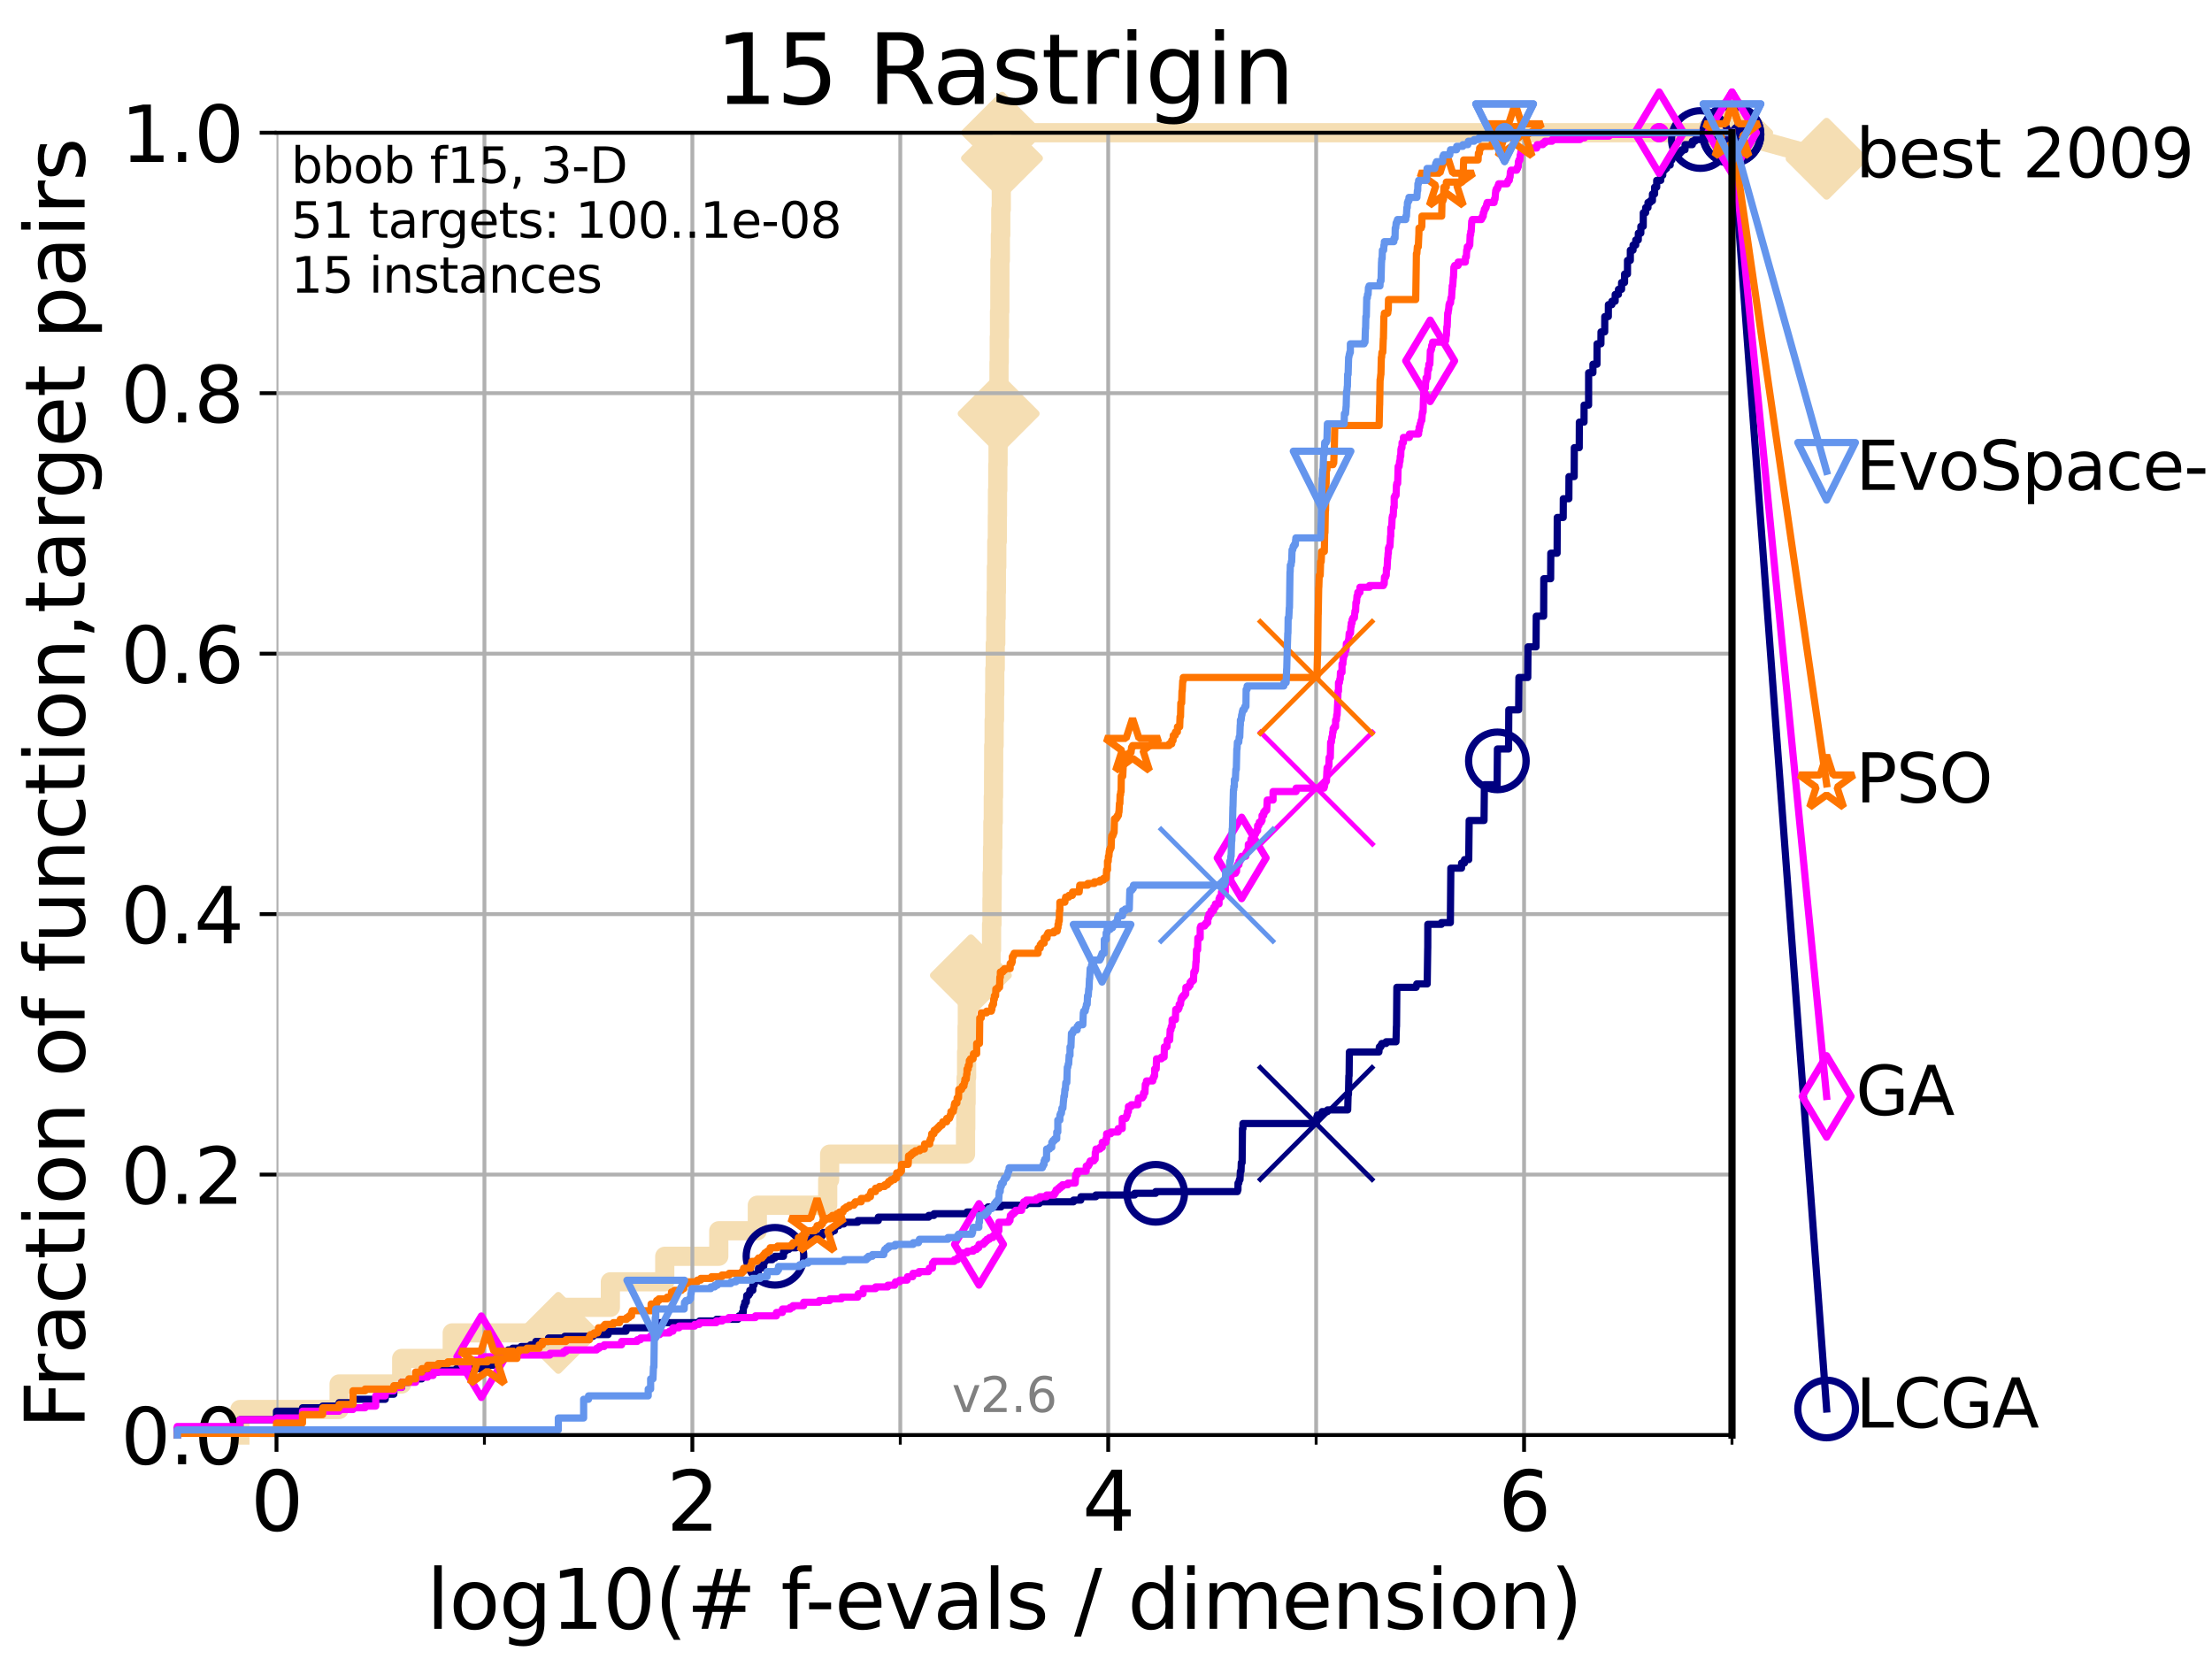 <?xml version="1.0" encoding="utf-8" standalone="no"?>
<!DOCTYPE svg PUBLIC "-//W3C//DTD SVG 1.1//EN"
  "http://www.w3.org/Graphics/SVG/1.1/DTD/svg11.dtd">
<svg xmlns:xlink="http://www.w3.org/1999/xlink" width="460.8pt" height="345.6pt" viewBox="0 0 460.8 345.6" xmlns="http://www.w3.org/2000/svg" version="1.1">
 <defs>
  <style type="text/css">*{stroke-linejoin: round; stroke-linecap: butt}</style>
 </defs>
 <g id="figure_1">
  <g id="patch_1">
   <path d="M 0 345.6 
L 460.8 345.6 
L 460.8 0 
L 0 0 
z
" style="fill: #ffffff"/>
  </g>
  <g id="axes_1">
   <g id="patch_2">
    <path d="M 57.6 298.944 
L 360.806 298.944 
L 360.806 27.648 
L 57.6 27.648 
z
" style="fill: #ffffff"/>
   </g>
   <g id="line2d_1">
    <path d="M 49.973 298.944 
L 49.973 293.624 
L 70.639 293.624 
L 70.639 288.305 
L 83.678 288.305 
L 83.678 282.985 
L 94.206 282.985 
L 94.206 277.666 
L 116.309 277.666 
L 116.309 272.346 
L 127.15 272.346 
L 127.15 267.027 
L 138.481 267.027 
L 138.481 261.707 
L 149.736 261.707 
L 149.736 256.388 
L 157.765 256.388 
L 157.765 251.068 
L 172.427 251.068 
L 172.427 245.749 
L 172.829 245.749 
L 172.829 240.429 
L 201.138 240.429 
L 201.138 235.11 
L 201.189 235.11 
L 201.189 229.79 
L 201.262 229.79 
L 201.262 224.471 
L 201.359 224.471 
L 201.359 219.151 
L 201.458 219.151 
L 201.458 213.832 
L 201.515 213.832 
L 201.515 208.512 
L 202.255 208.512 
L 202.255 203.192 
L 206.452 203.192 
L 206.452 197.873 
L 206.559 197.873 
L 206.559 192.553 
L 206.648 192.553 
L 206.648 187.234 
L 206.687 187.234 
L 206.687 181.914 
L 206.761 181.914 
L 206.761 176.595 
L 206.829 176.595 
L 206.829 171.275 
L 206.919 171.275 
L 206.919 165.956 
L 206.979 165.956 
L 206.979 160.636 
L 207.004 160.636 
L 207.004 155.317 
L 207.095 155.317 
L 207.095 149.997 
L 207.177 149.997 
L 207.177 144.678 
L 207.23 144.678 
L 207.23 139.358 
L 207.331 139.358 
L 207.331 134.039 
L 207.44 134.039 
L 207.44 128.719 
L 207.522 128.719 
L 207.522 123.4 
L 207.566 123.4 
L 207.566 118.08 
L 207.65 118.08 
L 207.65 112.76 
L 207.762 112.76 
L 207.762 107.441 
L 207.794 107.441 
L 207.794 102.121 
L 207.858 102.121 
L 207.858 96.802 
L 207.915 96.802 
L 207.915 91.482 
L 208.023 91.482 
L 208.023 86.163 
L 208.036 86.163 
L 208.036 80.843 
L 208.11 80.843 
L 208.11 75.524 
L 208.162 75.524 
L 208.162 70.204 
L 208.214 70.204 
L 208.214 64.885 
L 208.285 64.885 
L 208.285 59.565 
L 208.298 59.565 
L 208.298 54.246 
L 208.393 54.246 
L 208.393 48.926 
L 208.478 48.926 
L 208.478 43.607 
L 208.589 43.607 
L 208.589 38.287 
L 208.632 38.287 
L 208.632 32.968 
L 208.732 32.968 
L 208.732 27.648 
L 360.806 27.648 
" style="fill: none; stroke: #f5deb3; stroke-width: 4; stroke-linecap: square"/>
   </g>
   <g id="line2d_2">
    <defs>
     <path id="m38cac1c0cc" d="M 0 7.778 
L 7.778 0 
L 0 -7.778 
L -7.778 0 
z
" style="stroke: #f5deb3; stroke-width: 1.5; stroke-linejoin: miter"/>
    </defs>
    <g>
     <use xlink:href="#m38cac1c0cc" x="116.309" y="277.666" style="fill: #f5deb3; stroke: #f5deb3; stroke-width: 1.5; stroke-linejoin: miter"/>
     <use xlink:href="#m38cac1c0cc" x="202.255" y="203.192" style="fill: #f5deb3; stroke: #f5deb3; stroke-width: 1.5; stroke-linejoin: miter"/>
     <use xlink:href="#m38cac1c0cc" x="208.036" y="86.163" style="fill: #f5deb3; stroke: #f5deb3; stroke-width: 1.5; stroke-linejoin: miter"/>
     <use xlink:href="#m38cac1c0cc" x="208.732" y="32.968" style="fill: #f5deb3; stroke: #f5deb3; stroke-width: 1.5; stroke-linejoin: miter"/>
     <use xlink:href="#m38cac1c0cc" x="208.732" y="27.648" style="fill: #f5deb3; stroke: #f5deb3; stroke-width: 1.5; stroke-linejoin: miter"/>
     <use xlink:href="#m38cac1c0cc" x="360.806" y="27.648" style="fill: #f5deb3; stroke: #f5deb3; stroke-width: 1.5; stroke-linejoin: miter"/>
    </g>
   </g>
   <g id="line2d_3">
    <path style="fill: none; stroke: #f5deb3; stroke-width: 4; stroke-linecap: square"/>
    <g/>
   </g>
   <g id="line2d_4">
    <path d="M 360.806 27.648 
L 380.515 33.074 
" style="fill: none; stroke: #f5deb3; stroke-width: 4; stroke-linecap: square"/>
    <g>
     <use xlink:href="#m38cac1c0cc" x="360.806" y="27.648" style="fill: #f5deb3; stroke: #f5deb3; stroke-width: 1.5; stroke-linejoin: miter"/>
     <use xlink:href="#m38cac1c0cc" x="380.515" y="33.074" style="fill: #f5deb3; stroke: #f5deb3; stroke-width: 1.5; stroke-linejoin: miter"/>
    </g>
   </g>
   <g id="matplotlib.axis_1">
    <g id="xtick_1">
     <g id="line2d_5">
      <path d="M 57.6 298.944 
L 57.6 27.648 
" clip-path="url(#pf1f1d8a5ee)" style="fill: none; stroke: #b0b0b0; stroke-width: 0.8; stroke-linecap: square"/>
     </g>
     <g id="line2d_6">
      <defs>
       <path id="m87080c5709" d="M 0 0 
L 0 3.5 
" style="stroke: #000000; stroke-width: 0.8"/>
      </defs>
      <g>
       <use xlink:href="#m87080c5709" x="57.6" y="298.944" style="stroke: #000000; stroke-width: 0.8"/>
      </g>
     </g>
     <g id="text_1">
      <!-- 0 -->
      <g transform="translate(52.192 318.861)scale(0.17 -0.17)">
       <defs>
        <path id="DejaVuSans-30" d="M 2034 4250 
Q 1547 4250 1301 3770 
Q 1056 3291 1056 2328 
Q 1056 1369 1301 889 
Q 1547 409 2034 409 
Q 2525 409 2770 889 
Q 3016 1369 3016 2328 
Q 3016 3291 2770 3770 
Q 2525 4250 2034 4250 
z
M 2034 4750 
Q 2819 4750 3233 4129 
Q 3647 3509 3647 2328 
Q 3647 1150 3233 529 
Q 2819 -91 2034 -91 
Q 1250 -91 836 529 
Q 422 1150 422 2328 
Q 422 3509 836 4129 
Q 1250 4750 2034 4750 
z
" transform="scale(0.016)"/>
       </defs>
       <use xlink:href="#DejaVuSans-30"/>
      </g>
     </g>
    </g>
    <g id="xtick_2">
     <g id="line2d_7">
      <path d="M 144.23 298.944 
L 144.23 27.648 
" clip-path="url(#pf1f1d8a5ee)" style="fill: none; stroke: #b0b0b0; stroke-width: 0.8; stroke-linecap: square"/>
     </g>
     <g id="line2d_8">
      <g>
       <use xlink:href="#m87080c5709" x="144.23" y="298.944" style="stroke: #000000; stroke-width: 0.8"/>
      </g>
     </g>
     <g id="text_2">
      <!-- 2 -->
      <g transform="translate(138.822 318.861)scale(0.17 -0.17)">
       <defs>
        <path id="DejaVuSans-32" d="M 1228 531 
L 3431 531 
L 3431 0 
L 469 0 
L 469 531 
Q 828 903 1448 1529 
Q 2069 2156 2228 2338 
Q 2531 2678 2651 2914 
Q 2772 3150 2772 3378 
Q 2772 3750 2511 3984 
Q 2250 4219 1831 4219 
Q 1534 4219 1204 4116 
Q 875 4013 500 3803 
L 500 4441 
Q 881 4594 1212 4672 
Q 1544 4750 1819 4750 
Q 2544 4750 2975 4387 
Q 3406 4025 3406 3419 
Q 3406 3131 3298 2873 
Q 3191 2616 2906 2266 
Q 2828 2175 2409 1742 
Q 1991 1309 1228 531 
z
" transform="scale(0.016)"/>
       </defs>
       <use xlink:href="#DejaVuSans-32"/>
      </g>
     </g>
    </g>
    <g id="xtick_3">
     <g id="line2d_9">
      <path d="M 230.861 298.944 
L 230.861 27.648 
" clip-path="url(#pf1f1d8a5ee)" style="fill: none; stroke: #b0b0b0; stroke-width: 0.8; stroke-linecap: square"/>
     </g>
     <g id="line2d_10">
      <g>
       <use xlink:href="#m87080c5709" x="230.861" y="298.944" style="stroke: #000000; stroke-width: 0.8"/>
      </g>
     </g>
     <g id="text_3">
      <!-- 4 -->
      <g transform="translate(225.453 318.861)scale(0.17 -0.17)">
       <defs>
        <path id="DejaVuSans-34" d="M 2419 4116 
L 825 1625 
L 2419 1625 
L 2419 4116 
z
M 2253 4666 
L 3047 4666 
L 3047 1625 
L 3713 1625 
L 3713 1100 
L 3047 1100 
L 3047 0 
L 2419 0 
L 2419 1100 
L 313 1100 
L 313 1709 
L 2253 4666 
z
" transform="scale(0.016)"/>
       </defs>
       <use xlink:href="#DejaVuSans-34"/>
      </g>
     </g>
    </g>
    <g id="xtick_4">
     <g id="line2d_11">
      <path d="M 317.491 298.944 
L 317.491 27.648 
" clip-path="url(#pf1f1d8a5ee)" style="fill: none; stroke: #b0b0b0; stroke-width: 0.8; stroke-linecap: square"/>
     </g>
     <g id="line2d_12">
      <g>
       <use xlink:href="#m87080c5709" x="317.491" y="298.944" style="stroke: #000000; stroke-width: 0.8"/>
      </g>
     </g>
     <g id="text_4">
      <!-- 6 -->
      <g transform="translate(312.083 318.861)scale(0.17 -0.17)">
       <defs>
        <path id="DejaVuSans-36" d="M 2113 2584 
Q 1688 2584 1439 2293 
Q 1191 2003 1191 1497 
Q 1191 994 1439 701 
Q 1688 409 2113 409 
Q 2538 409 2786 701 
Q 3034 994 3034 1497 
Q 3034 2003 2786 2293 
Q 2538 2584 2113 2584 
z
M 3366 4563 
L 3366 3988 
Q 3128 4100 2886 4159 
Q 2644 4219 2406 4219 
Q 1781 4219 1451 3797 
Q 1122 3375 1075 2522 
Q 1259 2794 1537 2939 
Q 1816 3084 2150 3084 
Q 2853 3084 3261 2657 
Q 3669 2231 3669 1497 
Q 3669 778 3244 343 
Q 2819 -91 2113 -91 
Q 1303 -91 875 529 
Q 447 1150 447 2328 
Q 447 3434 972 4092 
Q 1497 4750 2381 4750 
Q 2619 4750 2861 4703 
Q 3103 4656 3366 4563 
z
" transform="scale(0.016)"/>
       </defs>
       <use xlink:href="#DejaVuSans-36"/>
      </g>
     </g>
    </g>
    <g id="xtick_5">
     <g id="line2d_13">
      <path d="M 100.915 298.944 
L 100.915 27.648 
" clip-path="url(#pf1f1d8a5ee)" style="fill: none; stroke: #b0b0b0; stroke-width: 0.8; stroke-linecap: square"/>
     </g>
     <g id="line2d_14">
      <defs>
       <path id="m794f74b5a3" d="M 0 0 
L 0 2 
" style="stroke: #000000; stroke-width: 0.6"/>
      </defs>
      <g>
       <use xlink:href="#m794f74b5a3" x="100.915" y="298.944" style="stroke: #000000; stroke-width: 0.6"/>
      </g>
     </g>
    </g>
    <g id="xtick_6">
     <g id="line2d_15">
      <path d="M 187.546 298.944 
L 187.546 27.648 
" clip-path="url(#pf1f1d8a5ee)" style="fill: none; stroke: #b0b0b0; stroke-width: 0.8; stroke-linecap: square"/>
     </g>
     <g id="line2d_16">
      <g>
       <use xlink:href="#m794f74b5a3" x="187.546" y="298.944" style="stroke: #000000; stroke-width: 0.6"/>
      </g>
     </g>
    </g>
    <g id="xtick_7">
     <g id="line2d_17">
      <path d="M 274.176 298.944 
L 274.176 27.648 
" clip-path="url(#pf1f1d8a5ee)" style="fill: none; stroke: #b0b0b0; stroke-width: 0.8; stroke-linecap: square"/>
     </g>
     <g id="line2d_18">
      <g>
       <use xlink:href="#m794f74b5a3" x="274.176" y="298.944" style="stroke: #000000; stroke-width: 0.6"/>
      </g>
     </g>
    </g>
    <g id="xtick_8">
     <g id="line2d_19">
      <path d="M 360.806 298.944 
L 360.806 27.648 
" clip-path="url(#pf1f1d8a5ee)" style="fill: none; stroke: #b0b0b0; stroke-width: 0.8; stroke-linecap: square"/>
     </g>
     <g id="line2d_20">
      <g>
       <use xlink:href="#m794f74b5a3" x="360.806" y="298.944" style="stroke: #000000; stroke-width: 0.6"/>
      </g>
     </g>
    </g>
    <g id="text_5">
     <!-- log10(# f-evals / dimension) -->
     <g transform="translate(88.823 339.314)scale(0.17 -0.17)">
      <defs>
       <path id="DejaVuSans-6c" d="M 603 4863 
L 1178 4863 
L 1178 0 
L 603 0 
L 603 4863 
z
" transform="scale(0.016)"/>
       <path id="DejaVuSans-6f" d="M 1959 3097 
Q 1497 3097 1228 2736 
Q 959 2375 959 1747 
Q 959 1119 1226 758 
Q 1494 397 1959 397 
Q 2419 397 2687 759 
Q 2956 1122 2956 1747 
Q 2956 2369 2687 2733 
Q 2419 3097 1959 3097 
z
M 1959 3584 
Q 2709 3584 3137 3096 
Q 3566 2609 3566 1747 
Q 3566 888 3137 398 
Q 2709 -91 1959 -91 
Q 1206 -91 779 398 
Q 353 888 353 1747 
Q 353 2609 779 3096 
Q 1206 3584 1959 3584 
z
" transform="scale(0.016)"/>
       <path id="DejaVuSans-67" d="M 2906 1791 
Q 2906 2416 2648 2759 
Q 2391 3103 1925 3103 
Q 1463 3103 1205 2759 
Q 947 2416 947 1791 
Q 947 1169 1205 825 
Q 1463 481 1925 481 
Q 2391 481 2648 825 
Q 2906 1169 2906 1791 
z
M 3481 434 
Q 3481 -459 3084 -895 
Q 2688 -1331 1869 -1331 
Q 1566 -1331 1297 -1286 
Q 1028 -1241 775 -1147 
L 775 -588 
Q 1028 -725 1275 -790 
Q 1522 -856 1778 -856 
Q 2344 -856 2625 -561 
Q 2906 -266 2906 331 
L 2906 616 
Q 2728 306 2450 153 
Q 2172 0 1784 0 
Q 1141 0 747 490 
Q 353 981 353 1791 
Q 353 2603 747 3093 
Q 1141 3584 1784 3584 
Q 2172 3584 2450 3431 
Q 2728 3278 2906 2969 
L 2906 3500 
L 3481 3500 
L 3481 434 
z
" transform="scale(0.016)"/>
       <path id="DejaVuSans-31" d="M 794 531 
L 1825 531 
L 1825 4091 
L 703 3866 
L 703 4441 
L 1819 4666 
L 2450 4666 
L 2450 531 
L 3481 531 
L 3481 0 
L 794 0 
L 794 531 
z
" transform="scale(0.016)"/>
       <path id="DejaVuSans-28" d="M 1984 4856 
Q 1566 4138 1362 3434 
Q 1159 2731 1159 2009 
Q 1159 1288 1364 580 
Q 1569 -128 1984 -844 
L 1484 -844 
Q 1016 -109 783 600 
Q 550 1309 550 2009 
Q 550 2706 781 3412 
Q 1013 4119 1484 4856 
L 1984 4856 
z
" transform="scale(0.016)"/>
       <path id="DejaVuSans-23" d="M 3272 2816 
L 2363 2816 
L 2100 1772 
L 3016 1772 
L 3272 2816 
z
M 2803 4594 
L 2478 3297 
L 3391 3297 
L 3719 4594 
L 4219 4594 
L 3897 3297 
L 4872 3297 
L 4872 2816 
L 3775 2816 
L 3519 1772 
L 4513 1772 
L 4513 1294 
L 3397 1294 
L 3072 0 
L 2572 0 
L 2894 1294 
L 1978 1294 
L 1656 0 
L 1153 0 
L 1478 1294 
L 494 1294 
L 494 1772 
L 1594 1772 
L 1856 2816 
L 850 2816 
L 850 3297 
L 1978 3297 
L 2297 4594 
L 2803 4594 
z
" transform="scale(0.016)"/>
       <path id="DejaVuSans-20" transform="scale(0.016)"/>
       <path id="DejaVuSans-66" d="M 2375 4863 
L 2375 4384 
L 1825 4384 
Q 1516 4384 1395 4259 
Q 1275 4134 1275 3809 
L 1275 3500 
L 2222 3500 
L 2222 3053 
L 1275 3053 
L 1275 0 
L 697 0 
L 697 3053 
L 147 3053 
L 147 3500 
L 697 3500 
L 697 3744 
Q 697 4328 969 4595 
Q 1241 4863 1831 4863 
L 2375 4863 
z
" transform="scale(0.016)"/>
       <path id="DejaVuSans-2d" d="M 313 2009 
L 1997 2009 
L 1997 1497 
L 313 1497 
L 313 2009 
z
" transform="scale(0.016)"/>
       <path id="DejaVuSans-65" d="M 3597 1894 
L 3597 1613 
L 953 1613 
Q 991 1019 1311 708 
Q 1631 397 2203 397 
Q 2534 397 2845 478 
Q 3156 559 3463 722 
L 3463 178 
Q 3153 47 2828 -22 
Q 2503 -91 2169 -91 
Q 1331 -91 842 396 
Q 353 884 353 1716 
Q 353 2575 817 3079 
Q 1281 3584 2069 3584 
Q 2775 3584 3186 3129 
Q 3597 2675 3597 1894 
z
M 3022 2063 
Q 3016 2534 2758 2815 
Q 2500 3097 2075 3097 
Q 1594 3097 1305 2825 
Q 1016 2553 972 2059 
L 3022 2063 
z
" transform="scale(0.016)"/>
       <path id="DejaVuSans-76" d="M 191 3500 
L 800 3500 
L 1894 563 
L 2988 3500 
L 3597 3500 
L 2284 0 
L 1503 0 
L 191 3500 
z
" transform="scale(0.016)"/>
       <path id="DejaVuSans-61" d="M 2194 1759 
Q 1497 1759 1228 1600 
Q 959 1441 959 1056 
Q 959 750 1161 570 
Q 1363 391 1709 391 
Q 2188 391 2477 730 
Q 2766 1069 2766 1631 
L 2766 1759 
L 2194 1759 
z
M 3341 1997 
L 3341 0 
L 2766 0 
L 2766 531 
Q 2569 213 2275 61 
Q 1981 -91 1556 -91 
Q 1019 -91 701 211 
Q 384 513 384 1019 
Q 384 1609 779 1909 
Q 1175 2209 1959 2209 
L 2766 2209 
L 2766 2266 
Q 2766 2663 2505 2880 
Q 2244 3097 1772 3097 
Q 1472 3097 1187 3025 
Q 903 2953 641 2809 
L 641 3341 
Q 956 3463 1253 3523 
Q 1550 3584 1831 3584 
Q 2591 3584 2966 3190 
Q 3341 2797 3341 1997 
z
" transform="scale(0.016)"/>
       <path id="DejaVuSans-73" d="M 2834 3397 
L 2834 2853 
Q 2591 2978 2328 3040 
Q 2066 3103 1784 3103 
Q 1356 3103 1142 2972 
Q 928 2841 928 2578 
Q 928 2378 1081 2264 
Q 1234 2150 1697 2047 
L 1894 2003 
Q 2506 1872 2764 1633 
Q 3022 1394 3022 966 
Q 3022 478 2636 193 
Q 2250 -91 1575 -91 
Q 1294 -91 989 -36 
Q 684 19 347 128 
L 347 722 
Q 666 556 975 473 
Q 1284 391 1588 391 
Q 1994 391 2212 530 
Q 2431 669 2431 922 
Q 2431 1156 2273 1281 
Q 2116 1406 1581 1522 
L 1381 1569 
Q 847 1681 609 1914 
Q 372 2147 372 2553 
Q 372 3047 722 3315 
Q 1072 3584 1716 3584 
Q 2034 3584 2315 3537 
Q 2597 3491 2834 3397 
z
" transform="scale(0.016)"/>
       <path id="DejaVuSans-2f" d="M 1625 4666 
L 2156 4666 
L 531 -594 
L 0 -594 
L 1625 4666 
z
" transform="scale(0.016)"/>
       <path id="DejaVuSans-64" d="M 2906 2969 
L 2906 4863 
L 3481 4863 
L 3481 0 
L 2906 0 
L 2906 525 
Q 2725 213 2448 61 
Q 2172 -91 1784 -91 
Q 1150 -91 751 415 
Q 353 922 353 1747 
Q 353 2572 751 3078 
Q 1150 3584 1784 3584 
Q 2172 3584 2448 3432 
Q 2725 3281 2906 2969 
z
M 947 1747 
Q 947 1113 1208 752 
Q 1469 391 1925 391 
Q 2381 391 2643 752 
Q 2906 1113 2906 1747 
Q 2906 2381 2643 2742 
Q 2381 3103 1925 3103 
Q 1469 3103 1208 2742 
Q 947 2381 947 1747 
z
" transform="scale(0.016)"/>
       <path id="DejaVuSans-69" d="M 603 3500 
L 1178 3500 
L 1178 0 
L 603 0 
L 603 3500 
z
M 603 4863 
L 1178 4863 
L 1178 4134 
L 603 4134 
L 603 4863 
z
" transform="scale(0.016)"/>
       <path id="DejaVuSans-6d" d="M 3328 2828 
Q 3544 3216 3844 3400 
Q 4144 3584 4550 3584 
Q 5097 3584 5394 3201 
Q 5691 2819 5691 2113 
L 5691 0 
L 5113 0 
L 5113 2094 
Q 5113 2597 4934 2840 
Q 4756 3084 4391 3084 
Q 3944 3084 3684 2787 
Q 3425 2491 3425 1978 
L 3425 0 
L 2847 0 
L 2847 2094 
Q 2847 2600 2669 2842 
Q 2491 3084 2119 3084 
Q 1678 3084 1418 2786 
Q 1159 2488 1159 1978 
L 1159 0 
L 581 0 
L 581 3500 
L 1159 3500 
L 1159 2956 
Q 1356 3278 1631 3431 
Q 1906 3584 2284 3584 
Q 2666 3584 2933 3390 
Q 3200 3197 3328 2828 
z
" transform="scale(0.016)"/>
       <path id="DejaVuSans-6e" d="M 3513 2113 
L 3513 0 
L 2938 0 
L 2938 2094 
Q 2938 2591 2744 2837 
Q 2550 3084 2163 3084 
Q 1697 3084 1428 2787 
Q 1159 2491 1159 1978 
L 1159 0 
L 581 0 
L 581 3500 
L 1159 3500 
L 1159 2956 
Q 1366 3272 1645 3428 
Q 1925 3584 2291 3584 
Q 2894 3584 3203 3211 
Q 3513 2838 3513 2113 
z
" transform="scale(0.016)"/>
       <path id="DejaVuSans-29" d="M 513 4856 
L 1013 4856 
Q 1481 4119 1714 3412 
Q 1947 2706 1947 2009 
Q 1947 1309 1714 600 
Q 1481 -109 1013 -844 
L 513 -844 
Q 928 -128 1133 580 
Q 1338 1288 1338 2009 
Q 1338 2731 1133 3434 
Q 928 4138 513 4856 
z
" transform="scale(0.016)"/>
      </defs>
      <use xlink:href="#DejaVuSans-6c"/>
      <use xlink:href="#DejaVuSans-6f" x="27.783"/>
      <use xlink:href="#DejaVuSans-67" x="88.965"/>
      <use xlink:href="#DejaVuSans-31" x="152.441"/>
      <use xlink:href="#DejaVuSans-30" x="216.064"/>
      <use xlink:href="#DejaVuSans-28" x="279.688"/>
      <use xlink:href="#DejaVuSans-23" x="318.701"/>
      <use xlink:href="#DejaVuSans-20" x="402.49"/>
      <use xlink:href="#DejaVuSans-66" x="434.277"/>
      <use xlink:href="#DejaVuSans-2d" x="463.982"/>
      <use xlink:href="#DejaVuSans-65" x="500.066"/>
      <use xlink:href="#DejaVuSans-76" x="561.59"/>
      <use xlink:href="#DejaVuSans-61" x="620.77"/>
      <use xlink:href="#DejaVuSans-6c" x="682.049"/>
      <use xlink:href="#DejaVuSans-73" x="709.832"/>
      <use xlink:href="#DejaVuSans-20" x="761.932"/>
      <use xlink:href="#DejaVuSans-2f" x="793.719"/>
      <use xlink:href="#DejaVuSans-20" x="827.41"/>
      <use xlink:href="#DejaVuSans-64" x="859.197"/>
      <use xlink:href="#DejaVuSans-69" x="922.674"/>
      <use xlink:href="#DejaVuSans-6d" x="950.457"/>
      <use xlink:href="#DejaVuSans-65" x="1047.869"/>
      <use xlink:href="#DejaVuSans-6e" x="1109.393"/>
      <use xlink:href="#DejaVuSans-73" x="1172.771"/>
      <use xlink:href="#DejaVuSans-69" x="1224.871"/>
      <use xlink:href="#DejaVuSans-6f" x="1252.654"/>
      <use xlink:href="#DejaVuSans-6e" x="1313.836"/>
      <use xlink:href="#DejaVuSans-29" x="1377.215"/>
     </g>
    </g>
   </g>
   <g id="matplotlib.axis_2">
    <g id="ytick_1">
     <g id="line2d_21">
      <path d="M 57.6 298.944 
L 360.806 298.944 
" clip-path="url(#pf1f1d8a5ee)" style="fill: none; stroke: #b0b0b0; stroke-width: 0.8; stroke-linecap: square"/>
     </g>
     <g id="line2d_22">
      <defs>
       <path id="m3f10d98336" d="M 0 0 
L -3.5 0 
" style="stroke: #000000; stroke-width: 0.8"/>
      </defs>
      <g>
       <use xlink:href="#m3f10d98336" x="57.6" y="298.944" style="stroke: #000000; stroke-width: 0.8"/>
      </g>
     </g>
     <g id="text_6">
      <!-- 0.0 -->
      <g transform="translate(25.155 305.023)scale(0.16 -0.16)">
       <defs>
        <path id="DejaVuSans-2e" d="M 684 794 
L 1344 794 
L 1344 0 
L 684 0 
L 684 794 
z
" transform="scale(0.016)"/>
       </defs>
       <use xlink:href="#DejaVuSans-30"/>
       <use xlink:href="#DejaVuSans-2e" x="63.623"/>
       <use xlink:href="#DejaVuSans-30" x="95.41"/>
      </g>
     </g>
    </g>
    <g id="ytick_2">
     <g id="line2d_23">
      <path d="M 57.6 244.685 
L 360.806 244.685 
" clip-path="url(#pf1f1d8a5ee)" style="fill: none; stroke: #b0b0b0; stroke-width: 0.8; stroke-linecap: square"/>
     </g>
     <g id="line2d_24">
      <g>
       <use xlink:href="#m3f10d98336" x="57.6" y="244.685" style="stroke: #000000; stroke-width: 0.8"/>
      </g>
     </g>
     <g id="text_7">
      <!-- 0.2 -->
      <g transform="translate(25.155 250.764)scale(0.16 -0.16)">
       <use xlink:href="#DejaVuSans-30"/>
       <use xlink:href="#DejaVuSans-2e" x="63.623"/>
       <use xlink:href="#DejaVuSans-32" x="95.41"/>
      </g>
     </g>
    </g>
    <g id="ytick_3">
     <g id="line2d_25">
      <path d="M 57.6 190.426 
L 360.806 190.426 
" clip-path="url(#pf1f1d8a5ee)" style="fill: none; stroke: #b0b0b0; stroke-width: 0.8; stroke-linecap: square"/>
     </g>
     <g id="line2d_26">
      <g>
       <use xlink:href="#m3f10d98336" x="57.6" y="190.426" style="stroke: #000000; stroke-width: 0.8"/>
      </g>
     </g>
     <g id="text_8">
      <!-- 0.4 -->
      <g transform="translate(25.155 196.504)scale(0.16 -0.16)">
       <use xlink:href="#DejaVuSans-30"/>
       <use xlink:href="#DejaVuSans-2e" x="63.623"/>
       <use xlink:href="#DejaVuSans-34" x="95.41"/>
      </g>
     </g>
    </g>
    <g id="ytick_4">
     <g id="line2d_27">
      <path d="M 57.6 136.166 
L 360.806 136.166 
" clip-path="url(#pf1f1d8a5ee)" style="fill: none; stroke: #b0b0b0; stroke-width: 0.8; stroke-linecap: square"/>
     </g>
     <g id="line2d_28">
      <g>
       <use xlink:href="#m3f10d98336" x="57.6" y="136.166" style="stroke: #000000; stroke-width: 0.8"/>
      </g>
     </g>
     <g id="text_9">
      <!-- 0.6 -->
      <g transform="translate(25.155 142.245)scale(0.16 -0.16)">
       <use xlink:href="#DejaVuSans-30"/>
       <use xlink:href="#DejaVuSans-2e" x="63.623"/>
       <use xlink:href="#DejaVuSans-36" x="95.41"/>
      </g>
     </g>
    </g>
    <g id="ytick_5">
     <g id="line2d_29">
      <path d="M 57.6 81.907 
L 360.806 81.907 
" clip-path="url(#pf1f1d8a5ee)" style="fill: none; stroke: #b0b0b0; stroke-width: 0.8; stroke-linecap: square"/>
     </g>
     <g id="line2d_30">
      <g>
       <use xlink:href="#m3f10d98336" x="57.6" y="81.907" style="stroke: #000000; stroke-width: 0.8"/>
      </g>
     </g>
     <g id="text_10">
      <!-- 0.8 -->
      <g transform="translate(25.155 87.986)scale(0.16 -0.16)">
       <defs>
        <path id="DejaVuSans-38" d="M 2034 2216 
Q 1584 2216 1326 1975 
Q 1069 1734 1069 1313 
Q 1069 891 1326 650 
Q 1584 409 2034 409 
Q 2484 409 2743 651 
Q 3003 894 3003 1313 
Q 3003 1734 2745 1975 
Q 2488 2216 2034 2216 
z
M 1403 2484 
Q 997 2584 770 2862 
Q 544 3141 544 3541 
Q 544 4100 942 4425 
Q 1341 4750 2034 4750 
Q 2731 4750 3128 4425 
Q 3525 4100 3525 3541 
Q 3525 3141 3298 2862 
Q 3072 2584 2669 2484 
Q 3125 2378 3379 2068 
Q 3634 1759 3634 1313 
Q 3634 634 3220 271 
Q 2806 -91 2034 -91 
Q 1263 -91 848 271 
Q 434 634 434 1313 
Q 434 1759 690 2068 
Q 947 2378 1403 2484 
z
M 1172 3481 
Q 1172 3119 1398 2916 
Q 1625 2713 2034 2713 
Q 2441 2713 2670 2916 
Q 2900 3119 2900 3481 
Q 2900 3844 2670 4047 
Q 2441 4250 2034 4250 
Q 1625 4250 1398 4047 
Q 1172 3844 1172 3481 
z
" transform="scale(0.016)"/>
       </defs>
       <use xlink:href="#DejaVuSans-30"/>
       <use xlink:href="#DejaVuSans-2e" x="63.623"/>
       <use xlink:href="#DejaVuSans-38" x="95.41"/>
      </g>
     </g>
    </g>
    <g id="ytick_6">
     <g id="line2d_31">
      <path d="M 57.6 27.648 
L 360.806 27.648 
" clip-path="url(#pf1f1d8a5ee)" style="fill: none; stroke: #b0b0b0; stroke-width: 0.8; stroke-linecap: square"/>
     </g>
     <g id="line2d_32">
      <g>
       <use xlink:href="#m3f10d98336" x="57.6" y="27.648" style="stroke: #000000; stroke-width: 0.8"/>
      </g>
     </g>
     <g id="text_11">
      <!-- 1.0 -->
      <g transform="translate(25.155 33.727)scale(0.16 -0.16)">
       <use xlink:href="#DejaVuSans-31"/>
       <use xlink:href="#DejaVuSans-2e" x="63.623"/>
       <use xlink:href="#DejaVuSans-30" x="95.41"/>
      </g>
     </g>
    </g>
    <g id="text_12">
     <!-- Fraction of function,target pairs -->
     <g transform="translate(17.62 297.681)rotate(-90)scale(0.17 -0.17)">
      <defs>
       <path id="DejaVuSans-46" d="M 628 4666 
L 3309 4666 
L 3309 4134 
L 1259 4134 
L 1259 2759 
L 3109 2759 
L 3109 2228 
L 1259 2228 
L 1259 0 
L 628 0 
L 628 4666 
z
" transform="scale(0.016)"/>
       <path id="DejaVuSans-72" d="M 2631 2963 
Q 2534 3019 2420 3045 
Q 2306 3072 2169 3072 
Q 1681 3072 1420 2755 
Q 1159 2438 1159 1844 
L 1159 0 
L 581 0 
L 581 3500 
L 1159 3500 
L 1159 2956 
Q 1341 3275 1631 3429 
Q 1922 3584 2338 3584 
Q 2397 3584 2469 3576 
Q 2541 3569 2628 3553 
L 2631 2963 
z
" transform="scale(0.016)"/>
       <path id="DejaVuSans-63" d="M 3122 3366 
L 3122 2828 
Q 2878 2963 2633 3030 
Q 2388 3097 2138 3097 
Q 1578 3097 1268 2742 
Q 959 2388 959 1747 
Q 959 1106 1268 751 
Q 1578 397 2138 397 
Q 2388 397 2633 464 
Q 2878 531 3122 666 
L 3122 134 
Q 2881 22 2623 -34 
Q 2366 -91 2075 -91 
Q 1284 -91 818 406 
Q 353 903 353 1747 
Q 353 2603 823 3093 
Q 1294 3584 2113 3584 
Q 2378 3584 2631 3529 
Q 2884 3475 3122 3366 
z
" transform="scale(0.016)"/>
       <path id="DejaVuSans-74" d="M 1172 4494 
L 1172 3500 
L 2356 3500 
L 2356 3053 
L 1172 3053 
L 1172 1153 
Q 1172 725 1289 603 
Q 1406 481 1766 481 
L 2356 481 
L 2356 0 
L 1766 0 
Q 1100 0 847 248 
Q 594 497 594 1153 
L 594 3053 
L 172 3053 
L 172 3500 
L 594 3500 
L 594 4494 
L 1172 4494 
z
" transform="scale(0.016)"/>
       <path id="DejaVuSans-75" d="M 544 1381 
L 544 3500 
L 1119 3500 
L 1119 1403 
Q 1119 906 1312 657 
Q 1506 409 1894 409 
Q 2359 409 2629 706 
Q 2900 1003 2900 1516 
L 2900 3500 
L 3475 3500 
L 3475 0 
L 2900 0 
L 2900 538 
Q 2691 219 2414 64 
Q 2138 -91 1772 -91 
Q 1169 -91 856 284 
Q 544 659 544 1381 
z
M 1991 3584 
L 1991 3584 
z
" transform="scale(0.016)"/>
       <path id="DejaVuSans-2c" d="M 750 794 
L 1409 794 
L 1409 256 
L 897 -744 
L 494 -744 
L 750 256 
L 750 794 
z
" transform="scale(0.016)"/>
       <path id="DejaVuSans-70" d="M 1159 525 
L 1159 -1331 
L 581 -1331 
L 581 3500 
L 1159 3500 
L 1159 2969 
Q 1341 3281 1617 3432 
Q 1894 3584 2278 3584 
Q 2916 3584 3314 3078 
Q 3713 2572 3713 1747 
Q 3713 922 3314 415 
Q 2916 -91 2278 -91 
Q 1894 -91 1617 61 
Q 1341 213 1159 525 
z
M 3116 1747 
Q 3116 2381 2855 2742 
Q 2594 3103 2138 3103 
Q 1681 3103 1420 2742 
Q 1159 2381 1159 1747 
Q 1159 1113 1420 752 
Q 1681 391 2138 391 
Q 2594 391 2855 752 
Q 3116 1113 3116 1747 
z
" transform="scale(0.016)"/>
      </defs>
      <use xlink:href="#DejaVuSans-46"/>
      <use xlink:href="#DejaVuSans-72" x="50.27"/>
      <use xlink:href="#DejaVuSans-61" x="91.383"/>
      <use xlink:href="#DejaVuSans-63" x="152.662"/>
      <use xlink:href="#DejaVuSans-74" x="207.643"/>
      <use xlink:href="#DejaVuSans-69" x="246.852"/>
      <use xlink:href="#DejaVuSans-6f" x="274.635"/>
      <use xlink:href="#DejaVuSans-6e" x="335.816"/>
      <use xlink:href="#DejaVuSans-20" x="399.195"/>
      <use xlink:href="#DejaVuSans-6f" x="430.982"/>
      <use xlink:href="#DejaVuSans-66" x="492.164"/>
      <use xlink:href="#DejaVuSans-20" x="527.369"/>
      <use xlink:href="#DejaVuSans-66" x="559.156"/>
      <use xlink:href="#DejaVuSans-75" x="594.361"/>
      <use xlink:href="#DejaVuSans-6e" x="657.74"/>
      <use xlink:href="#DejaVuSans-63" x="721.119"/>
      <use xlink:href="#DejaVuSans-74" x="776.1"/>
      <use xlink:href="#DejaVuSans-69" x="815.309"/>
      <use xlink:href="#DejaVuSans-6f" x="843.092"/>
      <use xlink:href="#DejaVuSans-6e" x="904.273"/>
      <use xlink:href="#DejaVuSans-2c" x="967.652"/>
      <use xlink:href="#DejaVuSans-74" x="999.439"/>
      <use xlink:href="#DejaVuSans-61" x="1038.648"/>
      <use xlink:href="#DejaVuSans-72" x="1099.928"/>
      <use xlink:href="#DejaVuSans-67" x="1139.291"/>
      <use xlink:href="#DejaVuSans-65" x="1202.768"/>
      <use xlink:href="#DejaVuSans-74" x="1264.291"/>
      <use xlink:href="#DejaVuSans-20" x="1303.5"/>
      <use xlink:href="#DejaVuSans-70" x="1335.287"/>
      <use xlink:href="#DejaVuSans-61" x="1398.764"/>
      <use xlink:href="#DejaVuSans-69" x="1460.043"/>
      <use xlink:href="#DejaVuSans-72" x="1487.826"/>
      <use xlink:href="#DejaVuSans-73" x="1528.939"/>
     </g>
    </g>
   </g>
   <g id="line2d_33">
    <defs>
     <path id="m66707372c3" d="M 0 1.5 
C 0.398 1.5 0.779 1.342 1.061 1.061 
C 1.342 0.779 1.5 0.398 1.5 0 
C 1.5 -0.398 1.342 -0.779 1.061 -1.061 
C 0.779 -1.342 0.398 -1.5 0 -1.5 
C -0.398 -1.5 -0.779 -1.342 -1.061 -1.061 
C -1.342 -0.779 -1.5 -0.398 -1.5 0 
C -1.5 0.398 -1.342 0.779 -1.061 1.061 
C -0.779 1.342 -0.398 1.5 0 1.5 
z
" style="stroke: #f5deb3"/>
    </defs>
    <g>
     <use xlink:href="#m66707372c3" x="208.732" y="27.648" style="fill: #f5deb3; stroke: #f5deb3"/>
     <use xlink:href="#m66707372c3" x="208.732" y="27.648" style="fill: #f5deb3; stroke: #f5deb3"/>
    </g>
   </g>
   <g id="line2d_34">
    <defs>
     <path id="m73e4608114" d="M 0 1.5 
C 0.398 1.5 0.779 1.342 1.061 1.061 
C 1.342 0.779 1.5 0.398 1.5 0 
C 1.5 -0.398 1.342 -0.779 1.061 -1.061 
C 0.779 -1.342 0.398 -1.5 0 -1.5 
C -0.398 -1.5 -0.779 -1.342 -1.061 -1.061 
C -1.342 -0.779 -1.5 -0.398 -1.5 0 
C -1.5 0.398 -1.342 0.779 -1.061 1.061 
C -0.779 1.342 -0.398 1.5 0 1.5 
z
" style="stroke: #000080"/>
    </defs>
    <g>
     <use xlink:href="#m73e4608114" x="362.33" y="27.648" style="fill: #000080; stroke: #000080"/>
     <use xlink:href="#m73e4608114" x="362.33" y="27.648" style="fill: #000080; stroke: #000080"/>
    </g>
   </g>
   <g id="line2d_35">
    <path d="M 36.933 298.944 
L 36.933 297.525 
L 49.973 297.525 
L 49.973 295.752 
L 57.6 295.752 
L 57.6 293.979 
L 63.012 293.979 
L 63.012 293.27 
L 67.209 293.27 
L 67.209 292.915 
L 70.639 292.915 
L 70.639 292.206 
L 73.539 292.206 
L 73.539 291.497 
L 80.249 291.497 
L 80.249 290.433 
L 82.042 290.433 
L 82.042 289.014 
L 83.678 289.014 
L 83.678 287.95 
L 85.184 287.95 
L 85.184 287.596 
L 86.578 287.596 
L 86.578 287.241 
L 87.876 287.241 
L 87.876 286.177 
L 90.231 286.177 
L 90.231 285.822 
L 91.306 285.822 
L 91.306 285.468 
L 95.081 285.468 
L 95.081 285.113 
L 100.915 285.113 
L 100.915 284.404 
L 102.708 284.404 
L 102.708 283.34 
L 103.27 283.34 
L 103.27 282.985 
L 104.345 282.985 
L 104.345 282.631 
L 105.851 282.631 
L 105.851 281.212 
L 106.791 281.212 
L 106.791 280.858 
L 108.543 280.858 
L 108.543 280.503 
L 110.525 280.503 
L 110.525 280.148 
L 111.621 280.148 
L 111.621 279.439 
L 114.265 279.439 
L 114.265 278.73 
L 117.644 278.73 
L 117.644 278.375 
L 123.564 278.375 
L 123.564 278.021 
L 126.677 278.021 
L 126.677 277.311 
L 130.423 277.311 
L 130.423 276.602 
L 135.933 276.602 
L 135.933 276.247 
L 137.25 276.247 
L 137.25 275.538 
L 145.736 275.538 
L 145.736 275.183 
L 149.262 275.183 
L 149.262 274.829 
L 153.727 274.829 
L 153.727 274.474 
L 153.952 274.474 
L 153.952 274.12 
L 154.578 274.12 
L 154.614 273.41 
L 154.829 273.41 
L 154.865 272.346 
L 154.971 272.346 
L 154.971 271.992 
L 155.148 271.992 
L 155.148 271.282 
L 155.461 271.282 
L 155.564 269.864 
L 155.972 269.864 
L 155.972 269.509 
L 156.205 269.509 
L 156.205 268.8 
L 156.825 268.8 
L 156.825 267.736 
L 157.049 267.736 
L 157.049 267.381 
L 157.175 267.381 
L 157.238 265.963 
L 157.795 265.963 
L 157.856 265.254 
L 157.947 265.254 
L 158.007 264.19 
L 158.63 264.19 
L 158.63 263.835 
L 159.091 263.835 
L 159.119 263.126 
L 159.204 263.126 
L 159.204 262.771 
L 159.457 262.771 
L 159.457 262.417 
L 160.881 262.417 
L 160.881 262.062 
L 161.442 262.062 
L 161.442 261.707 
L 163.215 261.707 
L 163.215 260.643 
L 163.666 260.643 
L 163.666 260.289 
L 164.324 260.289 
L 164.324 259.934 
L 165.855 259.934 
L 165.855 259.579 
L 166.537 259.579 
L 166.537 259.225 
L 166.804 259.225 
L 166.804 258.516 
L 166.935 258.516 
L 166.935 258.161 
L 169.294 258.161 
L 169.36 257.452 
L 171.286 257.452 
L 171.286 257.097 
L 171.449 257.097 
L 171.449 256.742 
L 173.209 256.742 
L 173.209 256.388 
L 173.83 256.388 
L 173.83 255.678 
L 174.101 255.678 
L 174.101 255.324 
L 174.78 255.324 
L 174.78 254.969 
L 175.791 254.969 
L 175.791 254.615 
L 178.694 254.615 
L 178.694 254.26 
L 182.968 254.26 
L 182.968 253.551 
L 193.468 253.551 
L 193.468 253.196 
L 194.566 253.196 
L 194.566 252.841 
L 201.428 252.841 
L 201.428 252.487 
L 203.87 252.487 
L 203.87 252.132 
L 204.813 252.132 
L 204.813 251.778 
L 205.807 251.778 
L 205.807 251.423 
L 208.535 251.423 
L 208.535 251.068 
L 213.708 251.068 
L 213.708 250.714 
L 216.501 250.714 
L 216.501 250.359 
L 223.631 250.359 
L 223.631 250.004 
L 225.146 250.004 
L 225.177 249.295 
L 228.286 249.295 
L 228.286 248.94 
L 236.379 248.94 
L 236.379 248.586 
L 240.751 248.586 
L 240.751 248.231 
L 257.775 248.231 
L 257.775 247.877 
L 257.889 247.877 
L 257.901 246.458 
L 258.065 246.458 
L 258.175 245.749 
L 258.313 245.749 
L 258.392 243.976 
L 258.529 243.976 
L 258.585 242.202 
L 258.755 242.202 
L 258.828 235.11 
L 258.929 235.11 
L 258.929 234.046 
L 274.228 234.046 
L 274.323 232.627 
L 274.447 232.627 
L 274.447 232.273 
L 275.415 232.273 
L 275.415 231.563 
L 276.543 231.563 
L 276.543 231.209 
L 280.748 231.209 
L 280.834 228.017 
L 280.908 228.017 
L 280.991 224.116 
L 281.042 224.116 
L 281.096 219.151 
L 287.251 219.151 
L 287.344 218.087 
L 287.649 218.087 
L 287.649 217.733 
L 287.845 217.733 
L 287.845 217.378 
L 288.743 217.378 
L 288.743 217.023 
L 290.807 217.023 
L 290.895 213.832 
L 290.919 213.832 
L 290.992 205.675 
L 295.007 205.675 
L 295.007 205.32 
L 295.133 205.32 
L 295.133 204.966 
L 297.313 204.966 
L 297.42 197.518 
L 297.427 197.518 
L 297.442 192.553 
L 300.27 192.553 
L 300.27 192.199 
L 302.136 192.199 
L 302.237 180.85 
L 304.464 180.85 
L 304.47 179.787 
L 305.078 179.787 
L 305.078 179.077 
L 305.963 179.077 
L 306.055 170.921 
L 309.149 170.921 
L 309.227 163.473 
L 311.88 163.473 
L 311.94 156.026 
L 314.258 156.026 
L 314.311 147.869 
L 316.364 147.869 
L 316.416 141.131 
L 318.262 141.131 
L 318.31 134.748 
L 319.986 134.748 
L 320.03 128.364 
L 321.57 128.364 
L 321.602 120.562 
L 323.026 120.562 
L 323.059 115.243 
L 324.374 115.243 
L 324.406 107.796 
L 325.644 107.796 
L 325.665 103.895 
L 326.821 103.895 
L 326.848 99.284 
L 327.933 99.284 
L 327.959 93.256 
L 328.983 93.256 
L 329.007 87.936 
L 329.981 87.936 
L 329.998 84.39 
L 330.932 84.39 
L 330.944 77.652 
L 331.831 77.652 
L 331.84 75.878 
L 332.678 75.878 
L 332.7 71.623 
L 333.501 71.623 
L 333.52 69.14 
L 334.287 69.14 
L 334.304 65.949 
L 335.042 65.949 
L 335.058 63.466 
L 335.782 63.466 
L 335.783 62.757 
L 336.467 62.757 
L 336.474 61.338 
L 337.147 61.338 
L 337.155 60.274 
L 337.804 60.274 
L 337.806 58.856 
L 338.424 58.856 
L 338.433 57.083 
L 339.034 57.083 
L 339.041 54.246 
L 339.627 54.246 
L 339.63 52.118 
L 340.189 52.118 
L 340.195 51.054 
L 340.749 51.054 
L 340.757 49.99 
L 341.283 49.99 
L 341.295 48.571 
L 341.814 48.571 
L 341.818 47.153 
L 342.314 47.153 
L 342.328 44.316 
L 342.811 44.316 
L 342.822 43.252 
L 343.302 43.252 
L 343.305 42.188 
L 343.776 42.188 
L 343.776 41.833 
L 344.229 41.833 
L 344.235 40.415 
L 344.68 40.415 
L 344.684 38.996 
L 345.12 38.996 
L 345.122 37.578 
L 345.966 37.578 
L 345.969 36.514 
L 346.378 36.514 
L 346.378 35.45 
L 346.779 35.45 
L 346.779 35.095 
L 347.168 35.095 
L 347.169 34.386 
L 347.93 34.386 
L 347.933 33.322 
L 348.294 33.322 
L 348.3 32.613 
L 348.661 32.613 
L 348.661 32.258 
L 349.71 32.258 
L 349.71 31.904 
L 350.047 31.904 
L 350.047 31.549 
L 350.377 31.549 
L 350.377 31.194 
L 351.019 31.194 
L 351.022 30.13 
L 352.538 30.13 
L 352.541 29.421 
L 353.111 29.421 
L 353.111 29.067 
L 354.215 29.067 
L 354.215 28.712 
L 357.626 28.712 
L 357.626 28.357 
L 360.699 28.357 
L 360.699 28.003 
L 360.806 28.003 
" style="fill: none; stroke: #000080; stroke-width: 1.5; stroke-linecap: square"/>
   </g>
   <g id="line2d_36">
    <defs>
     <path id="mc8131510fc" d="M 0 6 
C 1.591 6 3.117 5.368 4.243 4.243 
C 5.368 3.117 6 1.591 6 0 
C 6 -1.591 5.368 -3.117 4.243 -4.243 
C 3.117 -5.368 1.591 -6 0 -6 
C -1.591 -6 -3.117 -5.368 -4.243 -4.243 
C -5.368 -3.117 -6 -1.591 -6 0 
C -6 1.591 -5.368 3.117 -4.243 4.243 
C -3.117 5.368 -1.591 6 0 6 
z
" style="stroke: #000080; stroke-width: 1.5"/>
    </defs>
    <g>
     <use xlink:href="#mc8131510fc" x="161.442" y="261.707" style="fill-opacity: 0; stroke: #000080; stroke-width: 1.5"/>
     <use xlink:href="#mc8131510fc" x="240.751" y="248.586" style="fill-opacity: 0; stroke: #000080; stroke-width: 1.5"/>
     <use xlink:href="#mc8131510fc" x="311.933" y="158.508" style="fill-opacity: 0; stroke: #000080; stroke-width: 1.5"/>
     <use xlink:href="#mc8131510fc" x="354.215" y="29.067" style="fill-opacity: 0; stroke: #000080; stroke-width: 1.5"/>
     <use xlink:href="#mc8131510fc" x="360.699" y="28.003" style="fill-opacity: 0; stroke: #000080; stroke-width: 1.5"/>
     <use xlink:href="#mc8131510fc" x="360.806" y="28.003" style="fill-opacity: 0; stroke: #000080; stroke-width: 1.5"/>
    </g>
   </g>
   <g id="line2d_37">
    <path style="fill: none; stroke: #000080; stroke-width: 1.5; stroke-linecap: square"/>
    <g/>
   </g>
   <g id="line2d_38">
    <path d="M 274.176 234.046 
" clip-path="url(#pf1f1d8a5ee)" style="fill: none; stroke: #000080; stroke-width: 1.5; stroke-linecap: square"/>
    <defs>
     <path id="m512310019f" d="M -12 12 
L 12 -12 
M -12 -12 
L 12 12 
" style="stroke: #000080"/>
    </defs>
    <g clip-path="url(#pf1f1d8a5ee)">
     <use xlink:href="#m512310019f" x="274.176" y="234.046" style="fill: #000080; stroke: #000080"/>
    </g>
   </g>
   <g id="line2d_39">
    <defs>
     <path id="ma58cb9fcd0" d="M 0 1.5 
C 0.398 1.5 0.779 1.342 1.061 1.061 
C 1.342 0.779 1.5 0.398 1.5 0 
C 1.5 -0.398 1.342 -0.779 1.061 -1.061 
C 0.779 -1.342 0.398 -1.5 0 -1.5 
C -0.398 -1.5 -0.779 -1.342 -1.061 -1.061 
C -1.342 -0.779 -1.5 -0.398 -1.5 0 
C -1.5 0.398 -1.342 0.779 -1.061 1.061 
C -0.779 1.342 -0.398 1.5 0 1.5 
z
" style="stroke: #ff00ff"/>
    </defs>
    <g>
     <use xlink:href="#ma58cb9fcd0" x="345.642" y="27.648" style="fill: #ff00ff; stroke: #ff00ff"/>
     <use xlink:href="#ma58cb9fcd0" x="345.642" y="27.648" style="fill: #ff00ff; stroke: #ff00ff"/>
    </g>
   </g>
   <g id="line2d_40">
    <path d="M 36.933 298.944 
L 36.933 297.171 
L 49.973 297.171 
L 49.973 295.752 
L 57.6 295.752 
L 57.6 295.398 
L 63.012 295.398 
L 63.012 293.979 
L 70.639 293.979 
L 70.639 293.624 
L 73.539 293.624 
L 73.539 293.27 
L 76.051 293.27 
L 76.051 292.915 
L 78.267 292.915 
L 78.267 290.787 
L 80.249 290.787 
L 80.249 289.723 
L 82.042 289.723 
L 82.042 289.014 
L 83.678 289.014 
L 83.678 287.95 
L 86.578 287.95 
L 86.578 286.886 
L 89.09 286.886 
L 89.09 286.532 
L 90.231 286.532 
L 90.231 285.822 
L 96.718 285.822 
L 96.718 285.113 
L 97.485 285.113 
L 97.485 283.695 
L 98.933 283.695 
L 98.933 283.34 
L 100.277 283.34 
L 100.277 282.631 
L 105.851 282.631 
L 105.851 282.276 
L 114.571 282.276 
L 114.571 281.922 
L 117.384 281.922 
L 117.384 281.567 
L 117.9 281.567 
L 117.9 281.212 
L 124.302 281.212 
L 124.302 280.858 
L 124.837 280.858 
L 124.837 280.503 
L 125.863 280.503 
L 125.863 280.148 
L 129.486 280.148 
L 129.486 279.439 
L 132.755 279.439 
L 132.755 279.084 
L 133.435 279.084 
L 133.435 278.73 
L 135.439 278.73 
L 135.439 278.375 
L 135.835 278.375 
L 135.835 278.021 
L 137.431 278.021 
L 137.431 277.666 
L 139.476 277.666 
L 139.476 277.311 
L 140.189 277.311 
L 140.189 276.602 
L 141.466 276.602 
L 141.466 276.247 
L 144.725 276.247 
L 144.725 275.893 
L 145.678 275.893 
L 145.678 275.538 
L 149.214 275.538 
L 149.214 275.183 
L 150.47 275.183 
L 150.47 274.829 
L 151.816 274.829 
L 151.816 274.474 
L 157.363 274.474 
L 157.363 274.12 
L 161.741 274.12 
L 161.741 273.41 
L 162.985 273.41 
L 162.985 272.701 
L 164.602 272.701 
L 164.602 272.346 
L 165.187 272.346 
L 165.187 271.992 
L 167.417 271.992 
L 167.417 271.282 
L 170.666 271.282 
L 170.666 270.928 
L 172.842 270.928 
L 172.842 270.573 
L 175.28 270.573 
L 175.28 270.219 
L 178.694 270.219 
L 178.774 269.509 
L 179.786 269.509 
L 179.814 268.445 
L 182.4 268.445 
L 182.4 268.091 
L 184.94 268.091 
L 184.94 267.736 
L 186.375 267.736 
L 186.375 267.381 
L 186.541 267.381 
L 186.541 267.027 
L 187.42 267.027 
L 187.42 266.672 
L 188.976 266.672 
L 189.046 265.963 
L 190.131 265.963 
L 190.186 265.254 
L 191.435 265.254 
L 191.435 264.899 
L 193.422 264.899 
L 193.422 264.544 
L 193.586 264.544 
L 193.586 264.19 
L 194.243 264.19 
L 194.243 263.126 
L 194.522 263.126 
L 194.522 262.771 
L 198.797 262.771 
L 198.797 262.417 
L 199.467 262.417 
L 199.467 262.062 
L 199.849 262.062 
L 199.849 261.707 
L 200.389 261.707 
L 200.389 260.998 
L 201.491 260.998 
L 201.491 260.643 
L 202.753 260.643 
L 202.753 260.289 
L 203.455 260.289 
L 203.455 259.934 
L 203.889 259.934 
L 203.944 259.225 
L 204.848 259.225 
L 204.848 258.87 
L 205.211 258.87 
L 205.211 258.516 
L 205.571 258.516 
L 205.571 258.161 
L 206.114 258.161 
L 206.114 257.806 
L 206.858 257.806 
L 206.858 257.452 
L 207.188 257.452 
L 207.188 257.097 
L 207.695 257.097 
L 207.695 256.742 
L 207.909 256.742 
L 207.909 256.388 
L 208.084 256.388 
L 208.084 254.615 
L 210.134 254.615 
L 210.134 254.26 
L 210.396 254.26 
L 210.48 253.196 
L 210.809 253.196 
L 210.809 252.841 
L 211.221 252.841 
L 211.221 252.487 
L 211.569 252.487 
L 211.569 252.132 
L 212.827 252.132 
L 212.827 251.423 
L 213.035 251.423 
L 213.035 251.068 
L 213.266 251.068 
L 213.266 250.359 
L 213.813 250.359 
L 213.813 250.004 
L 215.893 250.004 
L 215.893 249.65 
L 216.599 249.65 
L 216.599 249.295 
L 218.02 249.295 
L 218.02 248.94 
L 219.61 248.94 
L 219.61 248.586 
L 219.848 248.586 
L 219.848 248.231 
L 220.011 248.231 
L 220.011 247.877 
L 220.457 247.877 
L 220.457 247.522 
L 220.872 247.522 
L 220.872 247.167 
L 221.316 247.167 
L 221.316 246.813 
L 222.458 246.813 
L 222.458 246.458 
L 223.986 246.458 
L 224.086 244.685 
L 224.408 244.685 
L 224.408 243.976 
L 226.277 243.976 
L 226.277 242.912 
L 226.74 242.912 
L 226.74 242.557 
L 226.95 242.557 
L 226.95 242.202 
L 227.108 242.202 
L 227.108 241.848 
L 227.859 241.848 
L 227.859 241.493 
L 228.141 241.493 
L 228.17 240.075 
L 228.265 240.075 
L 228.316 239.365 
L 229.147 239.365 
L 229.147 239.011 
L 229.623 239.011 
L 229.623 237.947 
L 230.391 237.947 
L 230.391 237.237 
L 230.53 237.237 
L 230.53 236.174 
L 231.398 236.174 
L 231.398 235.819 
L 232.937 235.819 
L 232.937 235.11 
L 233.78 235.11 
L 233.78 232.982 
L 234.565 232.982 
L 234.565 232.627 
L 234.713 232.627 
L 234.713 232.273 
L 234.865 232.273 
L 234.865 231.563 
L 235.073 231.563 
L 235.073 230.499 
L 235.652 230.499 
L 235.652 230.145 
L 237.043 230.145 
L 237.113 229.081 
L 237.17 229.081 
L 237.17 228.726 
L 237.98 228.726 
L 237.98 228.372 
L 238.22 228.372 
L 238.22 227.662 
L 238.512 227.662 
L 238.587 225.889 
L 238.75 225.889 
L 238.831 225.18 
L 240.136 225.18 
L 240.224 224.471 
L 240.394 224.471 
L 240.394 224.116 
L 240.533 224.116 
L 240.534 222.697 
L 240.855 222.697 
L 240.924 220.57 
L 241.937 220.57 
L 241.937 220.215 
L 242.505 220.215 
L 242.562 218.087 
L 243.101 218.087 
L 243.163 216.669 
L 243.664 216.669 
L 243.769 214.541 
L 243.936 214.541 
L 243.993 213.832 
L 244.18 213.832 
L 244.18 212.413 
L 244.855 212.413 
L 244.93 210.285 
L 245.481 210.285 
L 245.481 209.931 
L 245.638 209.931 
L 245.638 209.221 
L 245.922 209.221 
L 246.021 208.157 
L 246.159 208.157 
L 246.159 207.803 
L 246.417 207.803 
L 246.417 207.448 
L 246.759 207.448 
L 246.759 207.093 
L 247.012 207.093 
L 247.042 205.675 
L 247.625 205.675 
L 247.625 205.32 
L 247.904 205.32 
L 247.93 204.611 
L 248.243 204.611 
L 248.243 204.256 
L 248.626 204.256 
L 248.696 202.483 
L 248.895 202.483 
L 248.895 202.129 
L 249.032 202.129 
L 249.137 200.355 
L 249.184 200.355 
L 249.264 197.873 
L 249.488 197.873 
L 249.533 195.39 
L 250.019 195.39 
L 250.019 193.263 
L 250.146 193.263 
L 250.146 192.908 
L 250.944 192.908 
L 250.944 192.553 
L 251.243 192.553 
L 251.243 192.199 
L 251.601 192.199 
L 251.608 191.135 
L 251.834 191.135 
L 251.834 190.426 
L 252.273 190.426 
L 252.273 189.716 
L 252.811 189.716 
L 252.832 189.007 
L 253.193 189.007 
L 253.193 188.298 
L 253.947 188.298 
L 253.947 187.234 
L 254.088 187.234 
L 254.088 186.879 
L 254.42 186.879 
L 254.459 185.815 
L 255.251 185.815 
L 255.251 183.688 
L 256.387 183.688 
L 256.419 182.269 
L 256.648 182.269 
L 256.648 181.914 
L 257.38 181.914 
L 257.38 181.56 
L 257.59 181.56 
L 257.659 180.496 
L 257.785 180.496 
L 257.785 180.141 
L 258.1 180.141 
L 258.1 179.432 
L 258.326 179.432 
L 258.326 179.077 
L 258.468 179.077 
L 258.468 178.723 
L 258.661 178.723 
L 258.661 178.368 
L 259.524 178.368 
L 259.551 177.659 
L 259.758 177.659 
L 259.758 177.304 
L 260.028 177.304 
L 260.051 175.886 
L 260.561 175.886 
L 260.6 174.822 
L 260.861 174.822 
L 260.861 174.467 
L 260.978 174.467 
L 260.978 174.112 
L 261.112 174.112 
L 261.112 173.758 
L 261.556 173.758 
L 261.556 173.403 
L 261.729 173.403 
L 261.729 173.048 
L 261.983 173.048 
L 261.983 171.985 
L 262.248 171.985 
L 262.33 171.275 
L 262.733 171.275 
L 262.733 170.921 
L 262.907 170.921 
L 262.907 169.857 
L 263.254 169.857 
L 263.254 169.147 
L 263.553 169.147 
L 263.553 168.793 
L 263.884 168.793 
L 263.993 166.665 
L 265.199 166.665 
L 265.199 164.892 
L 270 164.892 
L 270 164.183 
L 275.815 164.183 
L 275.815 163.828 
L 275.927 163.828 
L 275.994 163.119 
L 276.085 163.119 
L 276.085 162.764 
L 276.32 162.764 
L 276.419 160.636 
L 276.436 160.636 
L 276.459 159.927 
L 276.703 159.927 
L 276.703 159.572 
L 276.835 159.572 
L 276.882 157.799 
L 277.128 157.799 
L 277.194 154.607 
L 277.355 154.607 
L 277.451 153.544 
L 277.542 153.544 
L 277.628 152.48 
L 277.714 152.48 
L 277.714 151.77 
L 277.939 151.77 
L 277.939 151.416 
L 278.221 151.416 
L 278.227 149.997 
L 278.394 149.997 
L 278.462 148.933 
L 278.539 148.933 
L 278.639 146.805 
L 278.654 146.805 
L 278.728 143.968 
L 278.832 143.968 
L 278.832 142.195 
L 279.036 142.195 
L 279.103 141.486 
L 279.185 141.486 
L 279.239 140.067 
L 279.565 140.067 
L 279.565 138.294 
L 279.753 138.294 
L 279.789 137.23 
L 279.874 137.23 
L 279.874 136.521 
L 280.093 136.521 
L 280.093 135.457 
L 280.403 135.457 
L 280.476 134.039 
L 280.803 134.039 
L 280.896 133.329 
L 280.964 133.329 
L 281.065 131.911 
L 281.332 131.911 
L 281.405 130.492 
L 281.491 130.492 
L 281.491 129.783 
L 281.663 129.783 
L 281.676 129.074 
L 281.845 129.074 
L 281.845 128.719 
L 282.138 128.719 
L 282.229 127.655 
L 282.258 127.655 
L 282.258 127.301 
L 282.398 127.301 
L 282.46 125.527 
L 282.583 125.527 
L 282.691 124.109 
L 282.851 124.109 
L 282.851 123.4 
L 283.303 123.4 
L 283.303 122.336 
L 285.284 122.336 
L 285.284 121.981 
L 288.181 121.981 
L 288.181 121.626 
L 288.353 121.626 
L 288.414 120.208 
L 288.663 120.208 
L 288.663 119.853 
L 288.783 119.853 
L 288.819 118.435 
L 288.953 118.435 
L 289.063 116.307 
L 289.101 116.307 
L 289.164 115.243 
L 289.224 115.243 
L 289.239 114.179 
L 289.379 114.179 
L 289.379 113.824 
L 289.556 113.824 
L 289.661 111.697 
L 289.719 111.697 
L 289.735 109.923 
L 289.919 109.923 
L 290.007 107.796 
L 290.08 107.796 
L 290.08 107.441 
L 290.241 107.441 
L 290.311 105.668 
L 290.436 105.668 
L 290.436 103.54 
L 290.616 103.54 
L 290.616 103.185 
L 290.828 103.185 
L 290.904 101.058 
L 290.969 101.058 
L 290.969 100.703 
L 291.161 100.703 
L 291.26 97.157 
L 291.467 97.157 
L 291.556 96.093 
L 291.644 96.093 
L 291.699 95.029 
L 291.801 95.029 
L 291.838 93.61 
L 291.914 93.61 
L 291.914 93.256 
L 292.053 93.256 
L 292.077 92.192 
L 292.355 92.192 
L 292.355 91.128 
L 293.604 91.128 
L 293.604 90.418 
L 295.52 90.418 
L 295.52 89.709 
L 295.632 89.709 
L 295.632 89 
L 295.765 89 
L 295.847 88.291 
L 295.933 88.291 
L 296.042 87.581 
L 296.187 87.581 
L 296.293 86.163 
L 296.335 86.163 
L 296.335 85.808 
L 296.458 85.808 
L 296.53 82.971 
L 296.571 82.971 
L 296.582 81.907 
L 296.709 81.907 
L 296.771 80.843 
L 296.935 80.843 
L 296.988 79.425 
L 297.072 79.425 
L 297.072 78.715 
L 297.348 78.715 
L 297.448 76.942 
L 297.615 76.942 
L 297.652 75.878 
L 297.866 75.878 
L 297.968 73.041 
L 298.122 73.041 
L 298.122 72.687 
L 298.24 72.687 
L 298.24 71.977 
L 298.441 71.977 
L 298.441 71.268 
L 301.028 71.268 
L 301.028 70.914 
L 301.181 70.914 
L 301.256 69.85 
L 301.321 69.85 
L 301.404 68.076 
L 301.473 68.076 
L 301.583 65.239 
L 301.664 65.239 
L 301.736 64.53 
L 301.776 64.53 
L 301.862 63.466 
L 301.968 63.466 
L 301.968 63.112 
L 302.174 63.112 
L 302.258 62.048 
L 302.388 62.048 
L 302.477 60.274 
L 302.518 60.274 
L 302.518 59.565 
L 302.631 59.565 
L 302.74 57.792 
L 302.782 57.792 
L 302.874 55.664 
L 303.031 55.664 
L 303.031 55.31 
L 303.749 55.31 
L 303.749 54.6 
L 305.252 54.6 
L 305.298 53.536 
L 305.467 53.536 
L 305.536 52.118 
L 305.622 52.118 
L 305.661 51.409 
L 306.022 51.409 
L 306.022 51.054 
L 306.174 51.054 
L 306.261 48.926 
L 306.367 48.926 
L 306.39 48.217 
L 306.479 48.217 
L 306.589 46.089 
L 306.718 46.089 
L 306.718 45.734 
L 308.602 45.734 
L 308.602 45.38 
L 308.807 45.38 
L 308.807 45.025 
L 308.992 45.025 
L 308.992 44.316 
L 309.133 44.316 
L 309.211 43.607 
L 309.412 43.607 
L 309.412 43.252 
L 309.583 43.252 
L 309.691 42.543 
L 309.8 42.543 
L 309.8 42.188 
L 311.247 42.188 
L 311.298 41.479 
L 311.442 41.479 
L 311.551 40.06 
L 311.582 40.06 
L 311.582 39.706 
L 311.697 39.706 
L 311.697 39.351 
L 311.936 39.351 
L 311.936 38.996 
L 312.077 38.996 
L 312.077 38.642 
L 312.206 38.642 
L 312.206 38.287 
L 313.978 38.287 
L 313.978 37.932 
L 314.15 37.932 
L 314.15 37.578 
L 314.414 37.578 
L 314.502 36.869 
L 314.576 36.869 
L 314.634 35.805 
L 314.767 35.805 
L 314.767 35.45 
L 315.954 35.45 
L 315.954 35.095 
L 316.137 35.095 
L 316.137 34.741 
L 316.28 34.741 
L 316.298 33.677 
L 316.429 33.677 
L 316.429 33.322 
L 316.628 33.322 
L 316.693 32.258 
L 316.757 32.258 
L 316.833 31.549 
L 318.333 31.549 
L 318.333 31.194 
L 318.585 31.194 
L 318.585 30.84 
L 320.125 30.84 
L 320.228 30.13 
L 321.404 30.13 
L 321.404 29.776 
L 321.834 29.776 
L 321.834 29.421 
L 323.321 29.421 
L 323.321 29.067 
L 329.166 29.067 
L 329.166 28.712 
L 330.092 28.712 
L 330.092 28.357 
L 335.209 28.357 
L 335.209 28.003 
L 345.642 28.003 
L 345.642 27.648 
L 360.806 27.648 
L 360.806 27.648 
" style="fill: none; stroke: #ff00ff; stroke-width: 1.5; stroke-linecap: square"/>
   </g>
   <g id="line2d_41">
    <defs>
     <path id="m93e2918e59" d="M 0 8.485 
L 5.091 0 
L 0 -8.485 
L -5.091 0 
z
" style="stroke: #ff00ff; stroke-width: 1.5; stroke-linejoin: miter"/>
    </defs>
    <g>
     <use xlink:href="#m93e2918e59" x="100.277" y="282.631" style="fill-opacity: 0; stroke: #ff00ff; stroke-width: 1.5; stroke-linejoin: miter"/>
     <use xlink:href="#m93e2918e59" x="203.944" y="259.225" style="fill-opacity: 0; stroke: #ff00ff; stroke-width: 1.5; stroke-linejoin: miter"/>
     <use xlink:href="#m93e2918e59" x="258.661" y="178.723" style="fill-opacity: 0; stroke: #ff00ff; stroke-width: 1.5; stroke-linejoin: miter"/>
     <use xlink:href="#m93e2918e59" x="297.929" y="75.169" style="fill-opacity: 0; stroke: #ff00ff; stroke-width: 1.5; stroke-linejoin: miter"/>
     <use xlink:href="#m93e2918e59" x="345.642" y="27.648" style="fill-opacity: 0; stroke: #ff00ff; stroke-width: 1.5; stroke-linejoin: miter"/>
     <use xlink:href="#m93e2918e59" x="360.806" y="27.648" style="fill-opacity: 0; stroke: #ff00ff; stroke-width: 1.5; stroke-linejoin: miter"/>
    </g>
   </g>
   <g id="line2d_42">
    <path style="fill: none; stroke: #ff00ff; stroke-width: 1.5; stroke-linecap: square"/>
    <g/>
   </g>
   <g id="line2d_43">
    <path d="M 274.25 164.183 
" clip-path="url(#pf1f1d8a5ee)" style="fill: none; stroke: #ff00ff; stroke-width: 1.5; stroke-linecap: square"/>
    <defs>
     <path id="m21e5f998be" d="M -12 12 
L 12 -12 
M -12 -12 
L 12 12 
" style="stroke: #ff00ff"/>
    </defs>
    <g clip-path="url(#pf1f1d8a5ee)">
     <use xlink:href="#m21e5f998be" x="274.25" y="164.183" style="fill: #ff00ff; stroke: #ff00ff"/>
    </g>
   </g>
   <g id="line2d_44">
    <defs>
     <path id="m86417ebdef" d="M 0 1.5 
C 0.398 1.5 0.779 1.342 1.061 1.061 
C 1.342 0.779 1.5 0.398 1.5 0 
C 1.5 -0.398 1.342 -0.779 1.061 -1.061 
C 0.779 -1.342 0.398 -1.5 0 -1.5 
C -0.398 -1.5 -0.779 -1.342 -1.061 -1.061 
C -1.342 -0.779 -1.5 -0.398 -1.5 0 
C -1.5 0.398 -1.342 0.779 -1.061 1.061 
C -0.779 1.342 -0.398 1.5 0 1.5 
z
" style="stroke: #ff7500"/>
    </defs>
    <g>
     <use xlink:href="#m86417ebdef" x="315.631" y="27.648" style="fill: #ff7500; stroke: #ff7500"/>
     <use xlink:href="#m86417ebdef" x="315.631" y="27.648" style="fill: #ff7500; stroke: #ff7500"/>
    </g>
   </g>
   <g id="line2d_45">
    <path d="M 36.933 298.944 
L 36.933 298.589 
L 57.6 298.589 
L 57.6 296.462 
L 63.012 296.462 
L 63.012 294.688 
L 67.209 294.688 
L 67.209 293.27 
L 70.639 293.27 
L 70.639 292.561 
L 73.539 292.561 
L 73.539 289.723 
L 76.051 289.723 
L 76.051 289.369 
L 82.042 289.369 
L 82.042 288.66 
L 83.678 288.66 
L 83.678 287.95 
L 85.184 287.95 
L 85.184 287.241 
L 86.578 287.241 
L 86.578 285.822 
L 87.876 285.822 
L 87.876 285.113 
L 89.09 285.113 
L 89.09 284.404 
L 91.306 284.404 
L 91.306 284.049 
L 93.288 284.049 
L 93.288 283.695 
L 101.532 283.695 
L 101.532 283.34 
L 103.27 283.34 
L 103.27 282.985 
L 107.687 282.985 
L 107.687 281.567 
L 108.12 281.567 
L 108.12 281.212 
L 109.757 281.212 
L 109.757 280.858 
L 112.318 280.858 
L 112.318 280.148 
L 112.989 280.148 
L 112.989 279.439 
L 117.9 279.439 
L 117.9 279.084 
L 122.796 279.084 
L 122.796 278.375 
L 122.991 278.375 
L 122.991 278.021 
L 123.751 278.021 
L 123.751 277.666 
L 124.482 277.666 
L 124.482 277.311 
L 124.66 277.311 
L 124.66 276.602 
L 125.696 276.602 
L 125.696 276.247 
L 126.029 276.247 
L 126.029 275.893 
L 127.761 275.893 
L 127.761 275.538 
L 129.069 275.538 
L 129.069 275.183 
L 129.209 275.183 
L 129.209 274.829 
L 130.553 274.829 
L 130.553 274.474 
L 131.065 274.474 
L 131.065 274.12 
L 131.564 274.12 
L 131.564 273.41 
L 131.686 273.41 
L 131.686 273.056 
L 135.638 273.056 
L 135.638 271.637 
L 136.79 271.637 
L 136.79 270.928 
L 137.25 270.928 
L 137.25 270.573 
L 138.985 270.573 
L 138.985 270.219 
L 139.875 270.219 
L 139.875 269.155 
L 140.497 269.155 
L 140.497 268.8 
L 141.968 268.8 
L 141.968 268.445 
L 142.456 268.445 
L 142.525 267.381 
L 143.331 267.381 
L 143.331 267.027 
L 145.267 267.027 
L 145.267 266.672 
L 145.966 266.672 
L 145.966 266.318 
L 148.226 266.318 
L 148.226 265.963 
L 150.38 265.963 
L 150.38 265.608 
L 151.9 265.608 
L 151.9 265.254 
L 154.541 265.254 
L 154.541 264.899 
L 154.9 264.899 
L 154.9 264.19 
L 156.403 264.19 
L 156.403 263.48 
L 156.632 263.48 
L 156.632 262.771 
L 157.703 262.771 
L 157.703 262.417 
L 158.007 262.417 
L 158.007 262.062 
L 158.746 262.062 
L 158.746 261.707 
L 159.063 261.707 
L 159.063 261.353 
L 159.345 261.353 
L 159.345 260.998 
L 159.844 260.998 
L 159.844 260.643 
L 160.33 260.643 
L 160.436 259.934 
L 161.987 259.934 
L 161.987 259.579 
L 164.918 259.579 
L 164.918 259.225 
L 165.208 259.225 
L 165.208 258.87 
L 166.325 258.87 
L 166.325 257.806 
L 166.992 257.806 
L 166.992 257.452 
L 167.49 257.452 
L 167.49 256.742 
L 168.064 256.742 
L 168.064 256.388 
L 169.752 256.388 
L 169.752 256.033 
L 170.151 256.033 
L 170.214 255.324 
L 171.016 255.324 
L 171.016 254.969 
L 171.331 254.969 
L 171.42 254.26 
L 171.858 254.26 
L 171.858 253.905 
L 172.938 253.905 
L 172.938 253.551 
L 173.396 253.551 
L 173.396 253.196 
L 174.33 253.196 
L 174.33 252.841 
L 174.854 252.841 
L 174.854 252.487 
L 175.614 252.487 
L 175.614 252.132 
L 175.791 252.132 
L 175.791 251.778 
L 176.288 251.778 
L 176.288 251.423 
L 176.916 251.423 
L 176.916 251.068 
L 177.884 251.068 
L 177.884 250.714 
L 178.165 250.714 
L 178.165 250.359 
L 179.403 250.359 
L 179.403 249.65 
L 180.791 249.65 
L 180.791 249.295 
L 181.331 249.295 
L 181.331 248.586 
L 181.47 248.586 
L 181.47 248.231 
L 182.391 248.231 
L 182.391 247.522 
L 183.191 247.522 
L 183.191 247.167 
L 184.303 247.167 
L 184.303 246.813 
L 184.868 246.813 
L 184.868 246.458 
L 185.134 246.458 
L 185.134 246.103 
L 185.612 246.103 
L 185.612 245.749 
L 186.308 245.749 
L 186.308 245.394 
L 186.791 245.394 
L 186.791 244.33 
L 187.495 244.33 
L 187.495 243.976 
L 187.789 243.976 
L 187.789 242.557 
L 189.19 242.557 
L 189.27 240.784 
L 189.767 240.784 
L 189.767 240.429 
L 190.158 240.429 
L 190.158 240.075 
L 190.702 240.075 
L 190.702 239.72 
L 191.602 239.72 
L 191.602 239.365 
L 192.548 239.365 
L 192.606 238.301 
L 193.682 238.301 
L 193.682 237.592 
L 193.821 237.592 
L 193.821 237.237 
L 194 237.237 
L 194.093 236.174 
L 194.566 236.174 
L 194.604 235.464 
L 195.077 235.464 
L 195.077 235.11 
L 195.447 235.11 
L 195.447 234.755 
L 195.774 234.755 
L 195.774 234.4 
L 196.253 234.4 
L 196.253 234.046 
L 196.395 234.046 
L 196.395 233.691 
L 197.215 233.691 
L 197.215 232.982 
L 197.806 232.982 
L 197.806 232.627 
L 197.951 232.627 
L 197.951 232.273 
L 198.094 232.273 
L 198.094 231.563 
L 198.582 231.563 
L 198.658 230.854 
L 198.749 230.854 
L 198.797 230.145 
L 198.893 230.145 
L 198.893 229.79 
L 199.337 229.79 
L 199.387 228.726 
L 199.676 228.726 
L 199.738 226.953 
L 200.307 226.953 
L 200.307 226.598 
L 200.472 226.598 
L 200.472 226.244 
L 200.803 226.244 
L 200.883 225.534 
L 200.97 225.534 
L 201.006 224.825 
L 201.289 224.825 
L 201.371 223.761 
L 201.437 223.761 
L 201.449 222.697 
L 201.693 222.697 
L 201.693 221.988 
L 201.907 221.988 
L 201.928 220.924 
L 202.16 220.924 
L 202.16 220.57 
L 202.711 220.57 
L 202.795 219.506 
L 203.458 219.506 
L 203.458 217.378 
L 204.041 217.378 
L 204.103 212.058 
L 204.413 212.058 
L 204.413 210.994 
L 205.53 210.994 
L 205.53 210.64 
L 206.511 210.64 
L 206.511 210.285 
L 206.632 210.285 
L 206.632 209.576 
L 206.784 209.576 
L 206.784 209.221 
L 206.964 209.221 
L 206.997 208.157 
L 207.141 208.157 
L 207.141 207.448 
L 207.405 207.448 
L 207.453 206.03 
L 207.883 206.03 
L 207.883 205.675 
L 208.229 205.675 
L 208.287 203.547 
L 208.395 203.547 
L 208.395 202.483 
L 208.902 202.483 
L 208.902 202.129 
L 209.273 202.129 
L 209.273 201.774 
L 210.433 201.774 
L 210.433 200.71 
L 210.754 200.71 
L 210.754 200.355 
L 210.874 200.355 
L 210.874 199.291 
L 211.087 199.291 
L 211.087 198.937 
L 211.267 198.937 
L 211.267 198.582 
L 216.26 198.582 
L 216.26 197.518 
L 216.696 197.518 
L 216.696 196.809 
L 216.955 196.809 
L 216.955 196.454 
L 217.525 196.454 
L 217.525 195.39 
L 218.126 195.39 
L 218.126 194.681 
L 218.323 194.681 
L 218.323 194.327 
L 219.552 194.327 
L 219.552 193.972 
L 220.23 193.972 
L 220.314 193.263 
L 220.406 193.263 
L 220.406 192.553 
L 220.537 192.553 
L 220.537 191.844 
L 220.667 191.844 
L 220.705 189.716 
L 220.791 189.716 
L 220.791 187.943 
L 221.837 187.943 
L 221.914 187.234 
L 221.994 187.234 
L 221.994 186.879 
L 222.669 186.879 
L 222.669 186.525 
L 223.393 186.525 
L 223.429 185.815 
L 224.809 185.815 
L 224.897 184.751 
L 224.931 184.751 
L 224.931 184.397 
L 226.6 184.397 
L 226.6 184.042 
L 227.995 184.042 
L 227.995 183.688 
L 229.187 183.688 
L 229.187 183.333 
L 229.882 183.333 
L 229.882 182.978 
L 230.429 182.978 
L 230.525 181.205 
L 230.712 181.205 
L 230.712 179.432 
L 230.86 179.432 
L 230.91 178.368 
L 231.01 178.368 
L 231.085 177.304 
L 231.161 177.304 
L 231.161 176.949 
L 231.309 176.949 
L 231.309 176.595 
L 231.471 176.595 
L 231.544 174.467 
L 231.584 174.467 
L 231.584 174.112 
L 231.829 174.112 
L 231.829 173.758 
L 231.959 173.758 
L 231.959 173.403 
L 232.089 173.403 
L 232.168 170.566 
L 232.566 170.566 
L 232.566 170.211 
L 232.793 170.211 
L 232.793 169.857 
L 232.994 169.857 
L 233.063 169.147 
L 233.108 169.147 
L 233.195 167.374 
L 233.29 167.374 
L 233.334 165.601 
L 233.427 165.601 
L 233.478 164.892 
L 233.548 164.892 
L 233.587 161.7 
L 233.889 161.7 
L 233.999 159.218 
L 234.173 159.218 
L 234.248 157.799 
L 234.789 157.799 
L 234.789 157.09 
L 235.37 157.09 
L 235.37 156.735 
L 235.621 156.735 
L 235.726 155.671 
L 235.932 155.671 
L 235.932 155.317 
L 243.565 155.317 
L 243.565 154.962 
L 244.094 154.962 
L 244.094 154.253 
L 244.365 154.253 
L 244.414 153.189 
L 244.812 153.189 
L 244.864 152.48 
L 245.273 152.48 
L 245.284 151.416 
L 245.746 151.416 
L 245.824 149.288 
L 245.926 149.288 
L 245.982 146.451 
L 246.162 146.451 
L 246.227 143.968 
L 246.284 143.968 
L 246.383 141.841 
L 246.491 141.841 
L 246.491 141.131 
L 274.341 141.131 
L 274.448 136.521 
L 274.488 136.521 
L 274.593 128.01 
L 274.609 128.01 
L 274.709 122.336 
L 274.733 122.336 
L 274.822 119.853 
L 275.022 119.853 
L 275.108 117.016 
L 275.232 117.016 
L 275.315 114.888 
L 275.882 114.888 
L 275.955 110.987 
L 276.01 110.987 
L 276.092 106.377 
L 276.13 106.377 
L 276.234 100.703 
L 276.265 100.703 
L 276.295 97.866 
L 276.427 97.866 
L 276.455 96.802 
L 277.684 96.802 
L 277.684 96.447 
L 277.842 96.447 
L 277.94 93.61 
L 277.959 93.61 
L 278.063 88.645 
L 287.297 88.645 
L 287.394 84.39 
L 287.409 84.39 
L 287.498 79.07 
L 287.535 79.07 
L 287.643 78.006 
L 287.672 78.006 
L 287.758 74.46 
L 287.814 74.46 
L 287.885 73.396 
L 288.057 73.396 
L 288.163 70.559 
L 288.193 70.559 
L 288.289 65.949 
L 288.34 65.949 
L 288.389 65.239 
L 289.093 65.239 
L 289.184 64.53 
L 289.207 64.53 
L 289.248 62.402 
L 294.92 62.402 
L 295.031 55.31 
L 295.032 55.31 
L 295.061 52.827 
L 295.159 52.827 
L 295.26 51.409 
L 295.459 51.409 
L 295.567 48.926 
L 295.577 48.926 
L 295.6 47.508 
L 296.069 47.508 
L 296.069 47.153 
L 296.192 47.153 
L 296.222 45.025 
L 300.329 45.025 
L 300.395 41.833 
L 300.592 41.833 
L 300.592 41.479 
L 300.711 41.479 
L 300.79 38.996 
L 301.287 38.996 
L 301.304 37.932 
L 304.536 37.932 
L 304.571 36.514 
L 304.667 36.514 
L 304.725 35.805 
L 304.822 35.805 
L 304.91 33.322 
L 307.914 33.322 
L 307.976 31.904 
L 308.19 31.904 
L 308.241 30.84 
L 308.576 30.84 
L 308.576 30.485 
L 310.829 30.485 
L 310.908 29.421 
L 311.077 29.421 
L 311.081 28.712 
L 313.544 28.712 
L 313.544 28.357 
L 315.567 28.357 
L 315.631 27.648 
L 360.806 27.648 
L 360.806 27.648 
" style="fill: none; stroke: #ff7500; stroke-width: 1.5; stroke-linecap: square"/>
   </g>
   <g id="line2d_46">
    <defs>
     <path id="m3c55386278" d="M 0 -6 
L -1.347 -1.854 
L -5.706 -1.854 
L -2.18 0.708 
L -3.527 4.854 
L -0 2.292 
L 3.527 4.854 
L 2.18 0.708 
L 5.706 -1.854 
L 1.347 -1.854 
z
" style="stroke: #ff7500; stroke-width: 1.5; stroke-linejoin: bevel"/>
    </defs>
    <g>
     <use xlink:href="#m3c55386278" x="101.532" y="283.34" style="fill-opacity: 0; stroke: #ff7500; stroke-width: 1.5; stroke-linejoin: bevel"/>
     <use xlink:href="#m3c55386278" x="170.214" y="255.678" style="fill-opacity: 0; stroke: #ff7500; stroke-width: 1.5; stroke-linejoin: bevel"/>
     <use xlink:href="#m3c55386278" x="235.932" y="155.671" style="fill-opacity: 0; stroke: #ff7500; stroke-width: 1.5; stroke-linejoin: bevel"/>
     <use xlink:href="#m3c55386278" x="301.304" y="37.932" style="fill-opacity: 0; stroke: #ff7500; stroke-width: 1.5; stroke-linejoin: bevel"/>
     <use xlink:href="#m3c55386278" x="315.631" y="27.648" style="fill-opacity: 0; stroke: #ff7500; stroke-width: 1.5; stroke-linejoin: bevel"/>
     <use xlink:href="#m3c55386278" x="360.806" y="27.648" style="fill-opacity: 0; stroke: #ff7500; stroke-width: 1.5; stroke-linejoin: bevel"/>
    </g>
   </g>
   <g id="line2d_47">
    <path style="fill: none; stroke: #ff7500; stroke-width: 1.5; stroke-linecap: square"/>
    <g/>
   </g>
   <g id="line2d_48">
    <path d="M 274.176 141.131 
" clip-path="url(#pf1f1d8a5ee)" style="fill: none; stroke: #ff7500; stroke-width: 1.5; stroke-linecap: square"/>
    <defs>
     <path id="m5b60596b50" d="M -12 12 
L 12 -12 
M -12 -12 
L 12 12 
" style="stroke: #ff7500"/>
    </defs>
    <g clip-path="url(#pf1f1d8a5ee)">
     <use xlink:href="#m5b60596b50" x="274.176" y="141.131" style="fill: #ff7500; stroke: #ff7500"/>
    </g>
   </g>
   <g id="line2d_49">
    <defs>
     <path id="ma6074ccab5" d="M 0 1.5 
C 0.398 1.5 0.779 1.342 1.061 1.061 
C 1.342 0.779 1.5 0.398 1.5 0 
C 1.5 -0.398 1.342 -0.779 1.061 -1.061 
C 0.779 -1.342 0.398 -1.5 0 -1.5 
C -0.398 -1.5 -0.779 -1.342 -1.061 -1.061 
C -1.342 -0.779 -1.5 -0.398 -1.5 0 
C -1.5 0.398 -1.342 0.779 -1.061 1.061 
C -0.779 1.342 -0.398 1.5 0 1.5 
z
" style="stroke: #6495ed"/>
    </defs>
    <g>
     <use xlink:href="#ma6074ccab5" x="313.436" y="27.648" style="fill: #6495ed; stroke: #6495ed"/>
     <use xlink:href="#ma6074ccab5" x="313.436" y="27.648" style="fill: #6495ed; stroke: #6495ed"/>
    </g>
   </g>
   <g id="line2d_50">
    <path d="M 36.933 298.944 
L 36.933 297.88 
L 116.309 297.88 
L 116.309 295.398 
L 121.582 295.398 
L 121.582 291.497 
L 122.599 291.497 
L 122.599 290.787 
L 135.034 290.787 
L 135.034 289.369 
L 135.539 289.369 
L 135.539 287.241 
L 136.03 287.241 
L 136.127 284.759 
L 136.223 284.759 
L 136.319 277.311 
L 136.414 277.311 
L 136.509 274.474 
L 136.603 274.474 
L 136.603 272.701 
L 142.525 272.701 
L 142.594 271.282 
L 142.865 271.282 
L 142.865 270.928 
L 143.593 270.928 
L 143.593 270.573 
L 143.85 270.573 
L 143.914 269.509 
L 143.978 269.509 
L 144.041 268.8 
L 144.105 268.8 
L 144.105 268.445 
L 148.074 268.445 
L 148.074 268.091 
L 148.874 268.091 
L 148.874 267.736 
L 149.453 267.736 
L 149.453 267.381 
L 152.271 267.381 
L 152.271 267.027 
L 153.306 267.027 
L 153.306 266.672 
L 156.697 266.672 
L 156.697 266.318 
L 158.366 266.318 
L 158.366 265.963 
L 159.789 265.963 
L 159.817 264.899 
L 161.913 264.899 
L 161.913 264.544 
L 162.181 264.544 
L 162.181 263.835 
L 166.556 263.835 
L 166.556 263.48 
L 167.27 263.48 
L 167.27 263.126 
L 168.344 263.126 
L 168.344 262.771 
L 175.838 262.771 
L 175.838 262.417 
L 180.502 262.417 
L 180.502 262.062 
L 180.908 262.062 
L 180.908 261.707 
L 181.737 261.707 
L 181.737 261.353 
L 184.108 261.353 
L 184.176 260.643 
L 184.318 260.643 
L 184.318 260.289 
L 184.694 260.289 
L 184.694 259.934 
L 185.148 259.934 
L 185.148 259.579 
L 186.481 259.579 
L 186.481 259.225 
L 190.24 259.225 
L 190.24 258.87 
L 191.343 258.87 
L 191.343 258.516 
L 191.526 258.516 
L 191.526 258.161 
L 197.468 258.161 
L 197.468 257.806 
L 199.417 257.806 
L 199.417 257.452 
L 199.656 257.452 
L 199.656 257.097 
L 202.489 257.097 
L 202.489 256.742 
L 202.616 256.742 
L 202.647 256.033 
L 202.739 256.033 
L 202.739 255.678 
L 203.915 255.678 
L 203.915 254.615 
L 204.043 254.615 
L 204.043 253.196 
L 205.116 253.196 
L 205.116 252.841 
L 205.457 252.841 
L 205.457 252.487 
L 205.853 252.487 
L 205.853 252.132 
L 206.022 252.132 
L 206.022 251.778 
L 206.63 251.778 
L 206.63 251.423 
L 206.99 251.423 
L 206.99 251.068 
L 207.172 251.068 
L 207.172 250.714 
L 207.449 250.714 
L 207.449 250.359 
L 207.755 250.359 
L 207.755 250.004 
L 208.061 250.004 
L 208.158 248.231 
L 208.366 248.231 
L 208.41 247.167 
L 208.597 247.167 
L 208.648 246.458 
L 209.014 246.458 
L 209.108 245.749 
L 209.261 245.749 
L 209.261 245.394 
L 209.643 245.394 
L 209.643 245.039 
L 209.835 245.039 
L 209.937 244.33 
L 210.026 244.33 
L 210.026 243.976 
L 210.179 243.976 
L 210.215 243.266 
L 217.141 243.266 
L 217.141 242.912 
L 217.307 242.912 
L 217.307 242.557 
L 217.508 242.557 
L 217.508 241.848 
L 217.644 241.848 
L 217.644 241.493 
L 218.011 241.493 
L 218.03 239.365 
L 218.64 239.365 
L 218.64 239.011 
L 219.097 239.011 
L 219.114 237.947 
L 219.347 237.947 
L 219.347 237.592 
L 219.691 237.592 
L 219.691 237.237 
L 220.138 237.237 
L 220.14 235.819 
L 220.36 235.819 
L 220.36 233.336 
L 220.793 233.336 
L 220.793 232.273 
L 220.922 232.273 
L 220.922 231.918 
L 221.112 231.918 
L 221.217 230.854 
L 221.425 230.854 
L 221.528 229.435 
L 221.547 229.435 
L 221.631 228.372 
L 221.733 228.372 
L 221.835 226.953 
L 221.936 226.953 
L 222.021 225.534 
L 222.236 225.534 
L 222.335 222.343 
L 222.433 222.343 
L 222.531 221.634 
L 222.628 221.634 
L 222.725 219.86 
L 222.903 219.86 
L 222.903 218.087 
L 223.094 218.087 
L 223.202 215.25 
L 223.483 215.25 
L 223.483 214.895 
L 223.668 214.895 
L 223.668 214.541 
L 224.389 214.541 
L 224.389 213.832 
L 224.652 213.832 
L 224.652 213.477 
L 225.576 213.477 
L 225.671 210.994 
L 225.753 210.994 
L 225.753 210.64 
L 226.067 210.64 
L 226.16 209.931 
L 226.241 209.931 
L 226.321 209.221 
L 226.48 209.221 
L 226.547 207.448 
L 226.704 207.448 
L 226.794 206.03 
L 226.865 206.03 
L 226.949 203.902 
L 226.995 203.902 
L 227.102 201.774 
L 227.376 201.774 
L 227.376 201.065 
L 227.676 201.065 
L 227.676 200.355 
L 227.897 200.355 
L 227.897 200.001 
L 229.105 200.001 
L 229.105 199.646 
L 229.311 199.646 
L 229.311 199.291 
L 229.446 199.291 
L 229.446 198.937 
L 229.581 198.937 
L 229.581 198.582 
L 230.045 198.582 
L 230.045 195.745 
L 230.434 195.745 
L 230.434 194.327 
L 230.625 194.327 
L 230.625 193.617 
L 231.273 193.617 
L 231.273 193.263 
L 231.758 193.263 
L 231.758 192.908 
L 231.936 192.908 
L 231.936 192.553 
L 232.346 192.553 
L 232.346 192.199 
L 232.748 192.199 
L 232.831 191.135 
L 232.999 191.135 
L 232.999 190.78 
L 233.858 190.78 
L 233.858 189.716 
L 234.401 189.716 
L 234.401 189.362 
L 235.249 189.362 
L 235.348 185.815 
L 235.363 185.815 
L 235.363 185.461 
L 235.788 185.461 
L 235.788 185.106 
L 236.075 185.106 
L 236.122 184.397 
L 254.964 184.397 
L 254.964 184.042 
L 255.143 184.042 
L 255.143 183.688 
L 255.273 183.688 
L 255.315 181.56 
L 256.104 181.56 
L 256.176 179.432 
L 256.322 179.432 
L 256.408 178.368 
L 256.463 178.368 
L 256.56 175.176 
L 256.607 175.176 
L 256.684 172.694 
L 256.731 172.694 
L 256.833 168.084 
L 256.849 168.084 
L 256.944 164.537 
L 257.014 164.537 
L 257.027 163.828 
L 257.139 163.828 
L 257.143 162.409 
L 257.353 162.409 
L 257.447 160.282 
L 257.547 160.282 
L 257.653 156.026 
L 257.701 156.026 
L 257.77 154.607 
L 258.059 154.607 
L 258.141 153.544 
L 258.262 153.544 
L 258.356 151.061 
L 258.393 151.061 
L 258.399 149.997 
L 258.549 149.997 
L 258.658 148.933 
L 258.712 148.933 
L 258.803 148.224 
L 258.906 148.224 
L 258.906 147.869 
L 259.185 147.869 
L 259.185 147.515 
L 259.328 147.515 
L 259.328 147.16 
L 259.554 147.16 
L 259.593 143.614 
L 259.79 143.614 
L 259.803 142.904 
L 267.447 142.904 
L 267.469 142.195 
L 267.926 142.195 
L 268.031 139.358 
L 268.051 139.358 
L 268.161 135.102 
L 268.166 135.102 
L 268.267 131.911 
L 268.302 131.911 
L 268.345 128.719 
L 268.48 128.719 
L 268.582 126.591 
L 268.621 126.591 
L 268.729 119.144 
L 268.764 119.144 
L 268.796 117.725 
L 268.962 117.725 
L 269.003 117.016 
L 269.08 117.016 
L 269.158 114.534 
L 269.309 114.534 
L 269.387 113.824 
L 269.602 113.824 
L 269.602 113.47 
L 269.833 113.47 
L 269.913 112.406 
L 269.955 112.406 
L 269.955 112.051 
L 275.111 112.051 
L 275.222 108.859 
L 275.228 108.859 
L 275.327 103.185 
L 275.342 103.185 
L 275.427 99.639 
L 275.47 99.639 
L 275.555 97.866 
L 275.621 97.866 
L 275.725 94.674 
L 275.849 94.674 
L 275.959 92.192 
L 276.269 92.192 
L 276.269 91.837 
L 276.419 91.837 
L 276.514 88.291 
L 280.012 88.291 
L 280.059 86.163 
L 280.301 86.163 
L 280.406 84.744 
L 280.43 84.744 
L 280.513 81.553 
L 280.571 81.553 
L 280.665 80.489 
L 280.694 80.489 
L 280.731 78.006 
L 280.836 78.006 
L 280.942 74.46 
L 280.988 74.46 
L 281.093 73.751 
L 281.182 73.751 
L 281.182 73.396 
L 281.303 73.396 
L 281.307 71.623 
L 284.161 71.623 
L 284.161 71.268 
L 284.354 71.268 
L 284.444 68.431 
L 284.481 68.431 
L 284.532 65.949 
L 284.628 65.949 
L 284.715 62.048 
L 284.846 62.048 
L 284.877 61.338 
L 285.002 61.338 
L 285.068 59.92 
L 285.205 59.92 
L 285.205 59.565 
L 287.473 59.565 
L 287.529 58.501 
L 287.692 58.501 
L 287.794 54.6 
L 287.809 54.6 
L 287.84 53.891 
L 287.922 53.891 
L 287.976 52.118 
L 288.237 52.118 
L 288.298 51.054 
L 288.379 51.054 
L 288.384 50.345 
L 290.363 50.345 
L 290.383 49.635 
L 290.613 49.635 
L 290.652 47.508 
L 290.752 47.508 
L 290.843 46.444 
L 290.993 46.444 
L 290.993 46.089 
L 291.12 46.089 
L 291.12 45.734 
L 292.844 45.734 
L 292.869 45.025 
L 292.991 45.025 
L 293.073 43.252 
L 293.159 43.252 
L 293.198 42.188 
L 293.317 42.188 
L 293.317 41.833 
L 293.509 41.833 
L 293.511 41.124 
L 295.168 41.124 
L 295.265 39.706 
L 295.336 39.706 
L 295.373 38.287 
L 295.483 38.287 
L 295.532 37.578 
L 297.159 37.578 
L 297.259 35.45 
L 297.275 35.45 
L 297.275 35.095 
L 298.898 35.095 
L 299.008 34.386 
L 299.091 34.386 
L 299.091 34.031 
L 299.262 34.031 
L 299.262 33.677 
L 300.529 33.677 
L 300.553 32.613 
L 300.717 32.613 
L 300.717 32.258 
L 302.017 32.258 
L 302.093 31.549 
L 302.165 31.549 
L 302.165 31.194 
L 303.429 31.194 
L 303.451 30.485 
L 304.741 30.485 
L 304.741 30.13 
L 305.782 30.13 
L 305.881 29.421 
L 307.084 29.421 
L 307.084 29.067 
L 308.081 29.067 
L 308.081 28.712 
L 310.955 28.712 
L 311.039 28.003 
L 313.436 28.003 
L 313.436 27.648 
L 360.806 27.648 
L 360.806 27.648 
" style="fill: none; stroke: #6495ed; stroke-width: 1.5; stroke-linecap: square"/>
   </g>
   <g id="line2d_51">
    <defs>
     <path id="m97a282cb56" d="M -0 6 
L 6 -6 
L -6 -6 
z
" style="stroke: #6495ed; stroke-width: 1.5; stroke-linejoin: miter"/>
    </defs>
    <g>
     <use xlink:href="#m97a282cb56" x="136.603" y="272.701" style="fill-opacity: 0; stroke: #6495ed; stroke-width: 1.5; stroke-linejoin: miter"/>
     <use xlink:href="#m97a282cb56" x="229.581" y="198.582" style="fill-opacity: 0; stroke: #6495ed; stroke-width: 1.5; stroke-linejoin: miter"/>
     <use xlink:href="#m97a282cb56" x="275.413" y="99.994" style="fill-opacity: 0; stroke: #6495ed; stroke-width: 1.5; stroke-linejoin: miter"/>
     <use xlink:href="#m97a282cb56" x="313.436" y="27.648" style="fill-opacity: 0; stroke: #6495ed; stroke-width: 1.5; stroke-linejoin: miter"/>
     <use xlink:href="#m97a282cb56" x="313.436" y="27.648" style="fill-opacity: 0; stroke: #6495ed; stroke-width: 1.5; stroke-linejoin: miter"/>
     <use xlink:href="#m97a282cb56" x="360.806" y="27.648" style="fill-opacity: 0; stroke: #6495ed; stroke-width: 1.5; stroke-linejoin: miter"/>
    </g>
   </g>
   <g id="line2d_52">
    <path style="fill: none; stroke: #6495ed; stroke-width: 1.5; stroke-linecap: square"/>
    <g/>
   </g>
   <g id="line2d_53">
    <path d="M 253.517 184.397 
" clip-path="url(#pf1f1d8a5ee)" style="fill: none; stroke: #6495ed; stroke-width: 1.5; stroke-linecap: square"/>
    <defs>
     <path id="md93216b2a4" d="M -12 12 
L 12 -12 
M -12 -12 
L 12 12 
" style="stroke: #6495ed"/>
    </defs>
    <g clip-path="url(#pf1f1d8a5ee)">
     <use xlink:href="#md93216b2a4" x="253.517" y="184.397" style="fill: #6495ed; stroke: #6495ed"/>
    </g>
   </g>
   <g id="line2d_54">
    <path d="M 360.806 28.003 
L 380.515 293.518 
" style="fill: none; stroke: #000080; stroke-width: 1.5; stroke-linecap: square"/>
    <g>
     <use xlink:href="#mc8131510fc" x="360.806" y="28.003" style="fill-opacity: 0; stroke: #000080; stroke-width: 1.5"/>
     <use xlink:href="#mc8131510fc" x="380.515" y="293.518" style="fill-opacity: 0; stroke: #000080; stroke-width: 1.5"/>
    </g>
   </g>
   <g id="line2d_55">
    <path d="M 360.806 27.648 
L 380.515 228.407 
" style="fill: none; stroke: #ff00ff; stroke-width: 1.5; stroke-linecap: square"/>
    <g>
     <use xlink:href="#m93e2918e59" x="360.806" y="27.648" style="fill-opacity: 0; stroke: #ff00ff; stroke-width: 1.5; stroke-linejoin: miter"/>
     <use xlink:href="#m93e2918e59" x="380.515" y="228.407" style="fill-opacity: 0; stroke: #ff00ff; stroke-width: 1.5; stroke-linejoin: miter"/>
    </g>
   </g>
   <g id="line2d_56">
    <path d="M 360.806 27.648 
L 380.515 163.296 
" style="fill: none; stroke: #ff7500; stroke-width: 1.5; stroke-linecap: square"/>
    <g>
     <use xlink:href="#m3c55386278" x="360.806" y="27.648" style="fill-opacity: 0; stroke: #ff7500; stroke-width: 1.5; stroke-linejoin: bevel"/>
     <use xlink:href="#m3c55386278" x="380.515" y="163.296" style="fill-opacity: 0; stroke: #ff7500; stroke-width: 1.5; stroke-linejoin: bevel"/>
    </g>
   </g>
   <g id="line2d_57">
    <path d="M 360.806 27.648 
L 380.515 98.185 
" style="fill: none; stroke: #6495ed; stroke-width: 1.5; stroke-linecap: square"/>
    <g>
     <use xlink:href="#m97a282cb56" x="360.806" y="27.648" style="fill-opacity: 0; stroke: #6495ed; stroke-width: 1.5; stroke-linejoin: miter"/>
     <use xlink:href="#m97a282cb56" x="380.515" y="98.185" style="fill-opacity: 0; stroke: #6495ed; stroke-width: 1.5; stroke-linejoin: miter"/>
    </g>
   </g>
   <g id="line2d_58">
    <path d="M 360.806 298.944 
L 360.806 27.648 
" style="fill: none; stroke: #000000; stroke-width: 1.5; stroke-linecap: square"/>
   </g>
   <g id="patch_3">
    <path d="M 57.6 298.944 
L 360.806 298.944 
" style="fill: none; stroke: #000000; stroke-width: 0.8; stroke-linejoin: miter; stroke-linecap: square"/>
   </g>
   <g id="patch_4">
    <path d="M 57.6 27.648 
L 360.806 27.648 
" style="fill: none; stroke: #000000; stroke-width: 0.8; stroke-linejoin: miter; stroke-linecap: square"/>
   </g>
   <g id="text_13">
    <!-- LCGA -->
    <g transform="translate(386.579 297.381)scale(0.14 -0.14)">
     <defs>
      <path id="DejaVuSans-4c" d="M 628 4666 
L 1259 4666 
L 1259 531 
L 3531 531 
L 3531 0 
L 628 0 
L 628 4666 
z
" transform="scale(0.016)"/>
      <path id="DejaVuSans-43" d="M 4122 4306 
L 4122 3641 
Q 3803 3938 3442 4084 
Q 3081 4231 2675 4231 
Q 1875 4231 1450 3742 
Q 1025 3253 1025 2328 
Q 1025 1406 1450 917 
Q 1875 428 2675 428 
Q 3081 428 3442 575 
Q 3803 722 4122 1019 
L 4122 359 
Q 3791 134 3420 21 
Q 3050 -91 2638 -91 
Q 1578 -91 968 557 
Q 359 1206 359 2328 
Q 359 3453 968 4101 
Q 1578 4750 2638 4750 
Q 3056 4750 3426 4639 
Q 3797 4528 4122 4306 
z
" transform="scale(0.016)"/>
      <path id="DejaVuSans-47" d="M 3809 666 
L 3809 1919 
L 2778 1919 
L 2778 2438 
L 4434 2438 
L 4434 434 
Q 4069 175 3628 42 
Q 3188 -91 2688 -91 
Q 1594 -91 976 548 
Q 359 1188 359 2328 
Q 359 3472 976 4111 
Q 1594 4750 2688 4750 
Q 3144 4750 3555 4637 
Q 3966 4525 4313 4306 
L 4313 3634 
Q 3963 3931 3569 4081 
Q 3175 4231 2741 4231 
Q 1884 4231 1454 3753 
Q 1025 3275 1025 2328 
Q 1025 1384 1454 906 
Q 1884 428 2741 428 
Q 3075 428 3337 486 
Q 3600 544 3809 666 
z
" transform="scale(0.016)"/>
      <path id="DejaVuSans-41" d="M 2188 4044 
L 1331 1722 
L 3047 1722 
L 2188 4044 
z
M 1831 4666 
L 2547 4666 
L 4325 0 
L 3669 0 
L 3244 1197 
L 1141 1197 
L 716 0 
L 50 0 
L 1831 4666 
z
" transform="scale(0.016)"/>
     </defs>
     <use xlink:href="#DejaVuSans-4c"/>
     <use xlink:href="#DejaVuSans-43" x="55.713"/>
     <use xlink:href="#DejaVuSans-47" x="125.537"/>
     <use xlink:href="#DejaVuSans-41" x="203.027"/>
    </g>
   </g>
   <g id="text_14">
    <!-- GA -->
    <g transform="translate(386.579 232.27)scale(0.14 -0.14)">
     <use xlink:href="#DejaVuSans-47"/>
     <use xlink:href="#DejaVuSans-41" x="77.49"/>
    </g>
   </g>
   <g id="text_15">
    <!-- PSO -->
    <g transform="translate(386.579 167.159)scale(0.14 -0.14)">
     <defs>
      <path id="DejaVuSans-50" d="M 1259 4147 
L 1259 2394 
L 2053 2394 
Q 2494 2394 2734 2622 
Q 2975 2850 2975 3272 
Q 2975 3691 2734 3919 
Q 2494 4147 2053 4147 
L 1259 4147 
z
M 628 4666 
L 2053 4666 
Q 2838 4666 3239 4311 
Q 3641 3956 3641 3272 
Q 3641 2581 3239 2228 
Q 2838 1875 2053 1875 
L 1259 1875 
L 1259 0 
L 628 0 
L 628 4666 
z
" transform="scale(0.016)"/>
      <path id="DejaVuSans-53" d="M 3425 4513 
L 3425 3897 
Q 3066 4069 2747 4153 
Q 2428 4238 2131 4238 
Q 1616 4238 1336 4038 
Q 1056 3838 1056 3469 
Q 1056 3159 1242 3001 
Q 1428 2844 1947 2747 
L 2328 2669 
Q 3034 2534 3370 2195 
Q 3706 1856 3706 1288 
Q 3706 609 3251 259 
Q 2797 -91 1919 -91 
Q 1588 -91 1214 -16 
Q 841 59 441 206 
L 441 856 
Q 825 641 1194 531 
Q 1563 422 1919 422 
Q 2459 422 2753 634 
Q 3047 847 3047 1241 
Q 3047 1584 2836 1778 
Q 2625 1972 2144 2069 
L 1759 2144 
Q 1053 2284 737 2584 
Q 422 2884 422 3419 
Q 422 4038 858 4394 
Q 1294 4750 2059 4750 
Q 2388 4750 2728 4690 
Q 3069 4631 3425 4513 
z
" transform="scale(0.016)"/>
      <path id="DejaVuSans-4f" d="M 2522 4238 
Q 1834 4238 1429 3725 
Q 1025 3213 1025 2328 
Q 1025 1447 1429 934 
Q 1834 422 2522 422 
Q 3209 422 3611 934 
Q 4013 1447 4013 2328 
Q 4013 3213 3611 3725 
Q 3209 4238 2522 4238 
z
M 2522 4750 
Q 3503 4750 4090 4092 
Q 4678 3434 4678 2328 
Q 4678 1225 4090 567 
Q 3503 -91 2522 -91 
Q 1538 -91 948 565 
Q 359 1222 359 2328 
Q 359 3434 948 4092 
Q 1538 4750 2522 4750 
z
" transform="scale(0.016)"/>
     </defs>
     <use xlink:href="#DejaVuSans-50"/>
     <use xlink:href="#DejaVuSans-53" x="60.303"/>
     <use xlink:href="#DejaVuSans-4f" x="123.779"/>
    </g>
   </g>
   <g id="text_16">
    <!-- EvoSpace- -->
    <g transform="translate(386.579 102.048)scale(0.14 -0.14)">
     <defs>
      <path id="DejaVuSans-45" d="M 628 4666 
L 3578 4666 
L 3578 4134 
L 1259 4134 
L 1259 2753 
L 3481 2753 
L 3481 2222 
L 1259 2222 
L 1259 531 
L 3634 531 
L 3634 0 
L 628 0 
L 628 4666 
z
" transform="scale(0.016)"/>
     </defs>
     <use xlink:href="#DejaVuSans-45"/>
     <use xlink:href="#DejaVuSans-76" x="63.184"/>
     <use xlink:href="#DejaVuSans-6f" x="122.363"/>
     <use xlink:href="#DejaVuSans-53" x="183.545"/>
     <use xlink:href="#DejaVuSans-70" x="247.021"/>
     <use xlink:href="#DejaVuSans-61" x="310.498"/>
     <use xlink:href="#DejaVuSans-63" x="371.777"/>
     <use xlink:href="#DejaVuSans-65" x="426.758"/>
     <use xlink:href="#DejaVuSans-2d" x="488.281"/>
    </g>
   </g>
   <g id="text_17">
    <!-- best 2009 -->
    <g transform="translate(386.579 36.937)scale(0.14 -0.14)">
     <defs>
      <path id="DejaVuSans-62" d="M 3116 1747 
Q 3116 2381 2855 2742 
Q 2594 3103 2138 3103 
Q 1681 3103 1420 2742 
Q 1159 2381 1159 1747 
Q 1159 1113 1420 752 
Q 1681 391 2138 391 
Q 2594 391 2855 752 
Q 3116 1113 3116 1747 
z
M 1159 2969 
Q 1341 3281 1617 3432 
Q 1894 3584 2278 3584 
Q 2916 3584 3314 3078 
Q 3713 2572 3713 1747 
Q 3713 922 3314 415 
Q 2916 -91 2278 -91 
Q 1894 -91 1617 61 
Q 1341 213 1159 525 
L 1159 0 
L 581 0 
L 581 4863 
L 1159 4863 
L 1159 2969 
z
" transform="scale(0.016)"/>
      <path id="DejaVuSans-39" d="M 703 97 
L 703 672 
Q 941 559 1184 500 
Q 1428 441 1663 441 
Q 2288 441 2617 861 
Q 2947 1281 2994 2138 
Q 2813 1869 2534 1725 
Q 2256 1581 1919 1581 
Q 1219 1581 811 2004 
Q 403 2428 403 3163 
Q 403 3881 828 4315 
Q 1253 4750 1959 4750 
Q 2769 4750 3195 4129 
Q 3622 3509 3622 2328 
Q 3622 1225 3098 567 
Q 2575 -91 1691 -91 
Q 1453 -91 1209 -44 
Q 966 3 703 97 
z
M 1959 2075 
Q 2384 2075 2632 2365 
Q 2881 2656 2881 3163 
Q 2881 3666 2632 3958 
Q 2384 4250 1959 4250 
Q 1534 4250 1286 3958 
Q 1038 3666 1038 3163 
Q 1038 2656 1286 2365 
Q 1534 2075 1959 2075 
z
" transform="scale(0.016)"/>
     </defs>
     <use xlink:href="#DejaVuSans-62"/>
     <use xlink:href="#DejaVuSans-65" x="63.477"/>
     <use xlink:href="#DejaVuSans-73" x="125"/>
     <use xlink:href="#DejaVuSans-74" x="177.1"/>
     <use xlink:href="#DejaVuSans-20" x="216.309"/>
     <use xlink:href="#DejaVuSans-32" x="248.096"/>
     <use xlink:href="#DejaVuSans-30" x="311.719"/>
     <use xlink:href="#DejaVuSans-30" x="375.342"/>
     <use xlink:href="#DejaVuSans-39" x="438.965"/>
    </g>
   </g>
   <g id="text_18">
    <!-- bbob f15, 3-D -->
    <g transform="translate(60.632 38.111)scale(0.102 -0.102)">
     <defs>
      <path id="DejaVuSans-35" d="M 691 4666 
L 3169 4666 
L 3169 4134 
L 1269 4134 
L 1269 2991 
Q 1406 3038 1543 3061 
Q 1681 3084 1819 3084 
Q 2600 3084 3056 2656 
Q 3513 2228 3513 1497 
Q 3513 744 3044 326 
Q 2575 -91 1722 -91 
Q 1428 -91 1123 -41 
Q 819 9 494 109 
L 494 744 
Q 775 591 1075 516 
Q 1375 441 1709 441 
Q 2250 441 2565 725 
Q 2881 1009 2881 1497 
Q 2881 1984 2565 2268 
Q 2250 2553 1709 2553 
Q 1456 2553 1204 2497 
Q 953 2441 691 2322 
L 691 4666 
z
" transform="scale(0.016)"/>
      <path id="DejaVuSans-33" d="M 2597 2516 
Q 3050 2419 3304 2112 
Q 3559 1806 3559 1356 
Q 3559 666 3084 287 
Q 2609 -91 1734 -91 
Q 1441 -91 1130 -33 
Q 819 25 488 141 
L 488 750 
Q 750 597 1062 519 
Q 1375 441 1716 441 
Q 2309 441 2620 675 
Q 2931 909 2931 1356 
Q 2931 1769 2642 2001 
Q 2353 2234 1838 2234 
L 1294 2234 
L 1294 2753 
L 1863 2753 
Q 2328 2753 2575 2939 
Q 2822 3125 2822 3475 
Q 2822 3834 2567 4026 
Q 2313 4219 1838 4219 
Q 1578 4219 1281 4162 
Q 984 4106 628 3988 
L 628 4550 
Q 988 4650 1302 4700 
Q 1616 4750 1894 4750 
Q 2613 4750 3031 4423 
Q 3450 4097 3450 3541 
Q 3450 3153 3228 2886 
Q 3006 2619 2597 2516 
z
" transform="scale(0.016)"/>
      <path id="DejaVuSans-44" d="M 1259 4147 
L 1259 519 
L 2022 519 
Q 2988 519 3436 956 
Q 3884 1394 3884 2338 
Q 3884 3275 3436 3711 
Q 2988 4147 2022 4147 
L 1259 4147 
z
M 628 4666 
L 1925 4666 
Q 3281 4666 3915 4102 
Q 4550 3538 4550 2338 
Q 4550 1131 3912 565 
Q 3275 0 1925 0 
L 628 0 
L 628 4666 
z
" transform="scale(0.016)"/>
     </defs>
     <use xlink:href="#DejaVuSans-62"/>
     <use xlink:href="#DejaVuSans-62" x="63.477"/>
     <use xlink:href="#DejaVuSans-6f" x="126.953"/>
     <use xlink:href="#DejaVuSans-62" x="188.135"/>
     <use xlink:href="#DejaVuSans-20" x="251.611"/>
     <use xlink:href="#DejaVuSans-66" x="283.398"/>
     <use xlink:href="#DejaVuSans-31" x="318.604"/>
     <use xlink:href="#DejaVuSans-35" x="382.227"/>
     <use xlink:href="#DejaVuSans-2c" x="445.85"/>
     <use xlink:href="#DejaVuSans-20" x="477.637"/>
     <use xlink:href="#DejaVuSans-33" x="509.424"/>
     <use xlink:href="#DejaVuSans-2d" x="573.047"/>
     <use xlink:href="#DejaVuSans-44" x="609.131"/>
    </g>
    <!-- 51 targets: 100..1e-08 -->
    <g transform="translate(60.632 49.533)scale(0.102 -0.102)">
     <defs>
      <path id="DejaVuSans-3a" d="M 750 794 
L 1409 794 
L 1409 0 
L 750 0 
L 750 794 
z
M 750 3309 
L 1409 3309 
L 1409 2516 
L 750 2516 
L 750 3309 
z
" transform="scale(0.016)"/>
     </defs>
     <use xlink:href="#DejaVuSans-35"/>
     <use xlink:href="#DejaVuSans-31" x="63.623"/>
     <use xlink:href="#DejaVuSans-20" x="127.246"/>
     <use xlink:href="#DejaVuSans-74" x="159.033"/>
     <use xlink:href="#DejaVuSans-61" x="198.242"/>
     <use xlink:href="#DejaVuSans-72" x="259.521"/>
     <use xlink:href="#DejaVuSans-67" x="298.885"/>
     <use xlink:href="#DejaVuSans-65" x="362.361"/>
     <use xlink:href="#DejaVuSans-74" x="423.885"/>
     <use xlink:href="#DejaVuSans-73" x="463.094"/>
     <use xlink:href="#DejaVuSans-3a" x="515.193"/>
     <use xlink:href="#DejaVuSans-20" x="548.885"/>
     <use xlink:href="#DejaVuSans-31" x="580.672"/>
     <use xlink:href="#DejaVuSans-30" x="644.295"/>
     <use xlink:href="#DejaVuSans-30" x="707.918"/>
     <use xlink:href="#DejaVuSans-2e" x="771.541"/>
     <use xlink:href="#DejaVuSans-2e" x="803.328"/>
     <use xlink:href="#DejaVuSans-31" x="835.115"/>
     <use xlink:href="#DejaVuSans-65" x="898.738"/>
     <use xlink:href="#DejaVuSans-2d" x="960.262"/>
     <use xlink:href="#DejaVuSans-30" x="996.346"/>
     <use xlink:href="#DejaVuSans-38" x="1059.969"/>
    </g>
    <!-- 15 instances -->
    <g transform="translate(60.632 60.955)scale(0.102 -0.102)">
     <use xlink:href="#DejaVuSans-31"/>
     <use xlink:href="#DejaVuSans-35" x="63.623"/>
     <use xlink:href="#DejaVuSans-20" x="127.246"/>
     <use xlink:href="#DejaVuSans-69" x="159.033"/>
     <use xlink:href="#DejaVuSans-6e" x="186.816"/>
     <use xlink:href="#DejaVuSans-73" x="250.195"/>
     <use xlink:href="#DejaVuSans-74" x="302.295"/>
     <use xlink:href="#DejaVuSans-61" x="341.504"/>
     <use xlink:href="#DejaVuSans-6e" x="402.783"/>
     <use xlink:href="#DejaVuSans-63" x="466.162"/>
     <use xlink:href="#DejaVuSans-65" x="521.143"/>
     <use xlink:href="#DejaVuSans-73" x="582.666"/>
    </g>
   </g>
   <g id="text_19">
    <!-- v2.6 -->
    <g style="fill: #808080" transform="translate(198.292 294.151)scale(0.1 -0.1)">
     <use xlink:href="#DejaVuSans-76"/>
     <use xlink:href="#DejaVuSans-32" x="59.18"/>
     <use xlink:href="#DejaVuSans-2e" x="122.803"/>
     <use xlink:href="#DejaVuSans-36" x="154.59"/>
    </g>
   </g>
   <g id="text_20">
    <!-- 15 Rastrigin -->
    <g transform="translate(148.966 21.648)scale(0.2 -0.2)">
     <defs>
      <path id="DejaVuSans-52" d="M 2841 2188 
Q 3044 2119 3236 1894 
Q 3428 1669 3622 1275 
L 4263 0 
L 3584 0 
L 2988 1197 
Q 2756 1666 2539 1819 
Q 2322 1972 1947 1972 
L 1259 1972 
L 1259 0 
L 628 0 
L 628 4666 
L 2053 4666 
Q 2853 4666 3247 4331 
Q 3641 3997 3641 3322 
Q 3641 2881 3436 2590 
Q 3231 2300 2841 2188 
z
M 1259 4147 
L 1259 2491 
L 2053 2491 
Q 2509 2491 2742 2702 
Q 2975 2913 2975 3322 
Q 2975 3731 2742 3939 
Q 2509 4147 2053 4147 
L 1259 4147 
z
" transform="scale(0.016)"/>
     </defs>
     <use xlink:href="#DejaVuSans-31"/>
     <use xlink:href="#DejaVuSans-35" x="63.623"/>
     <use xlink:href="#DejaVuSans-20" x="127.246"/>
     <use xlink:href="#DejaVuSans-52" x="159.033"/>
     <use xlink:href="#DejaVuSans-61" x="226.266"/>
     <use xlink:href="#DejaVuSans-73" x="287.545"/>
     <use xlink:href="#DejaVuSans-74" x="339.645"/>
     <use xlink:href="#DejaVuSans-72" x="378.854"/>
     <use xlink:href="#DejaVuSans-69" x="419.967"/>
     <use xlink:href="#DejaVuSans-67" x="447.75"/>
     <use xlink:href="#DejaVuSans-69" x="511.227"/>
     <use xlink:href="#DejaVuSans-6e" x="539.01"/>
    </g>
   </g>
  </g>
 </g>
 <defs>
  <clipPath id="pf1f1d8a5ee">
   <rect x="57.6" y="27.648" width="303.206" height="271.296"/>
  </clipPath>
 </defs>
</svg>
